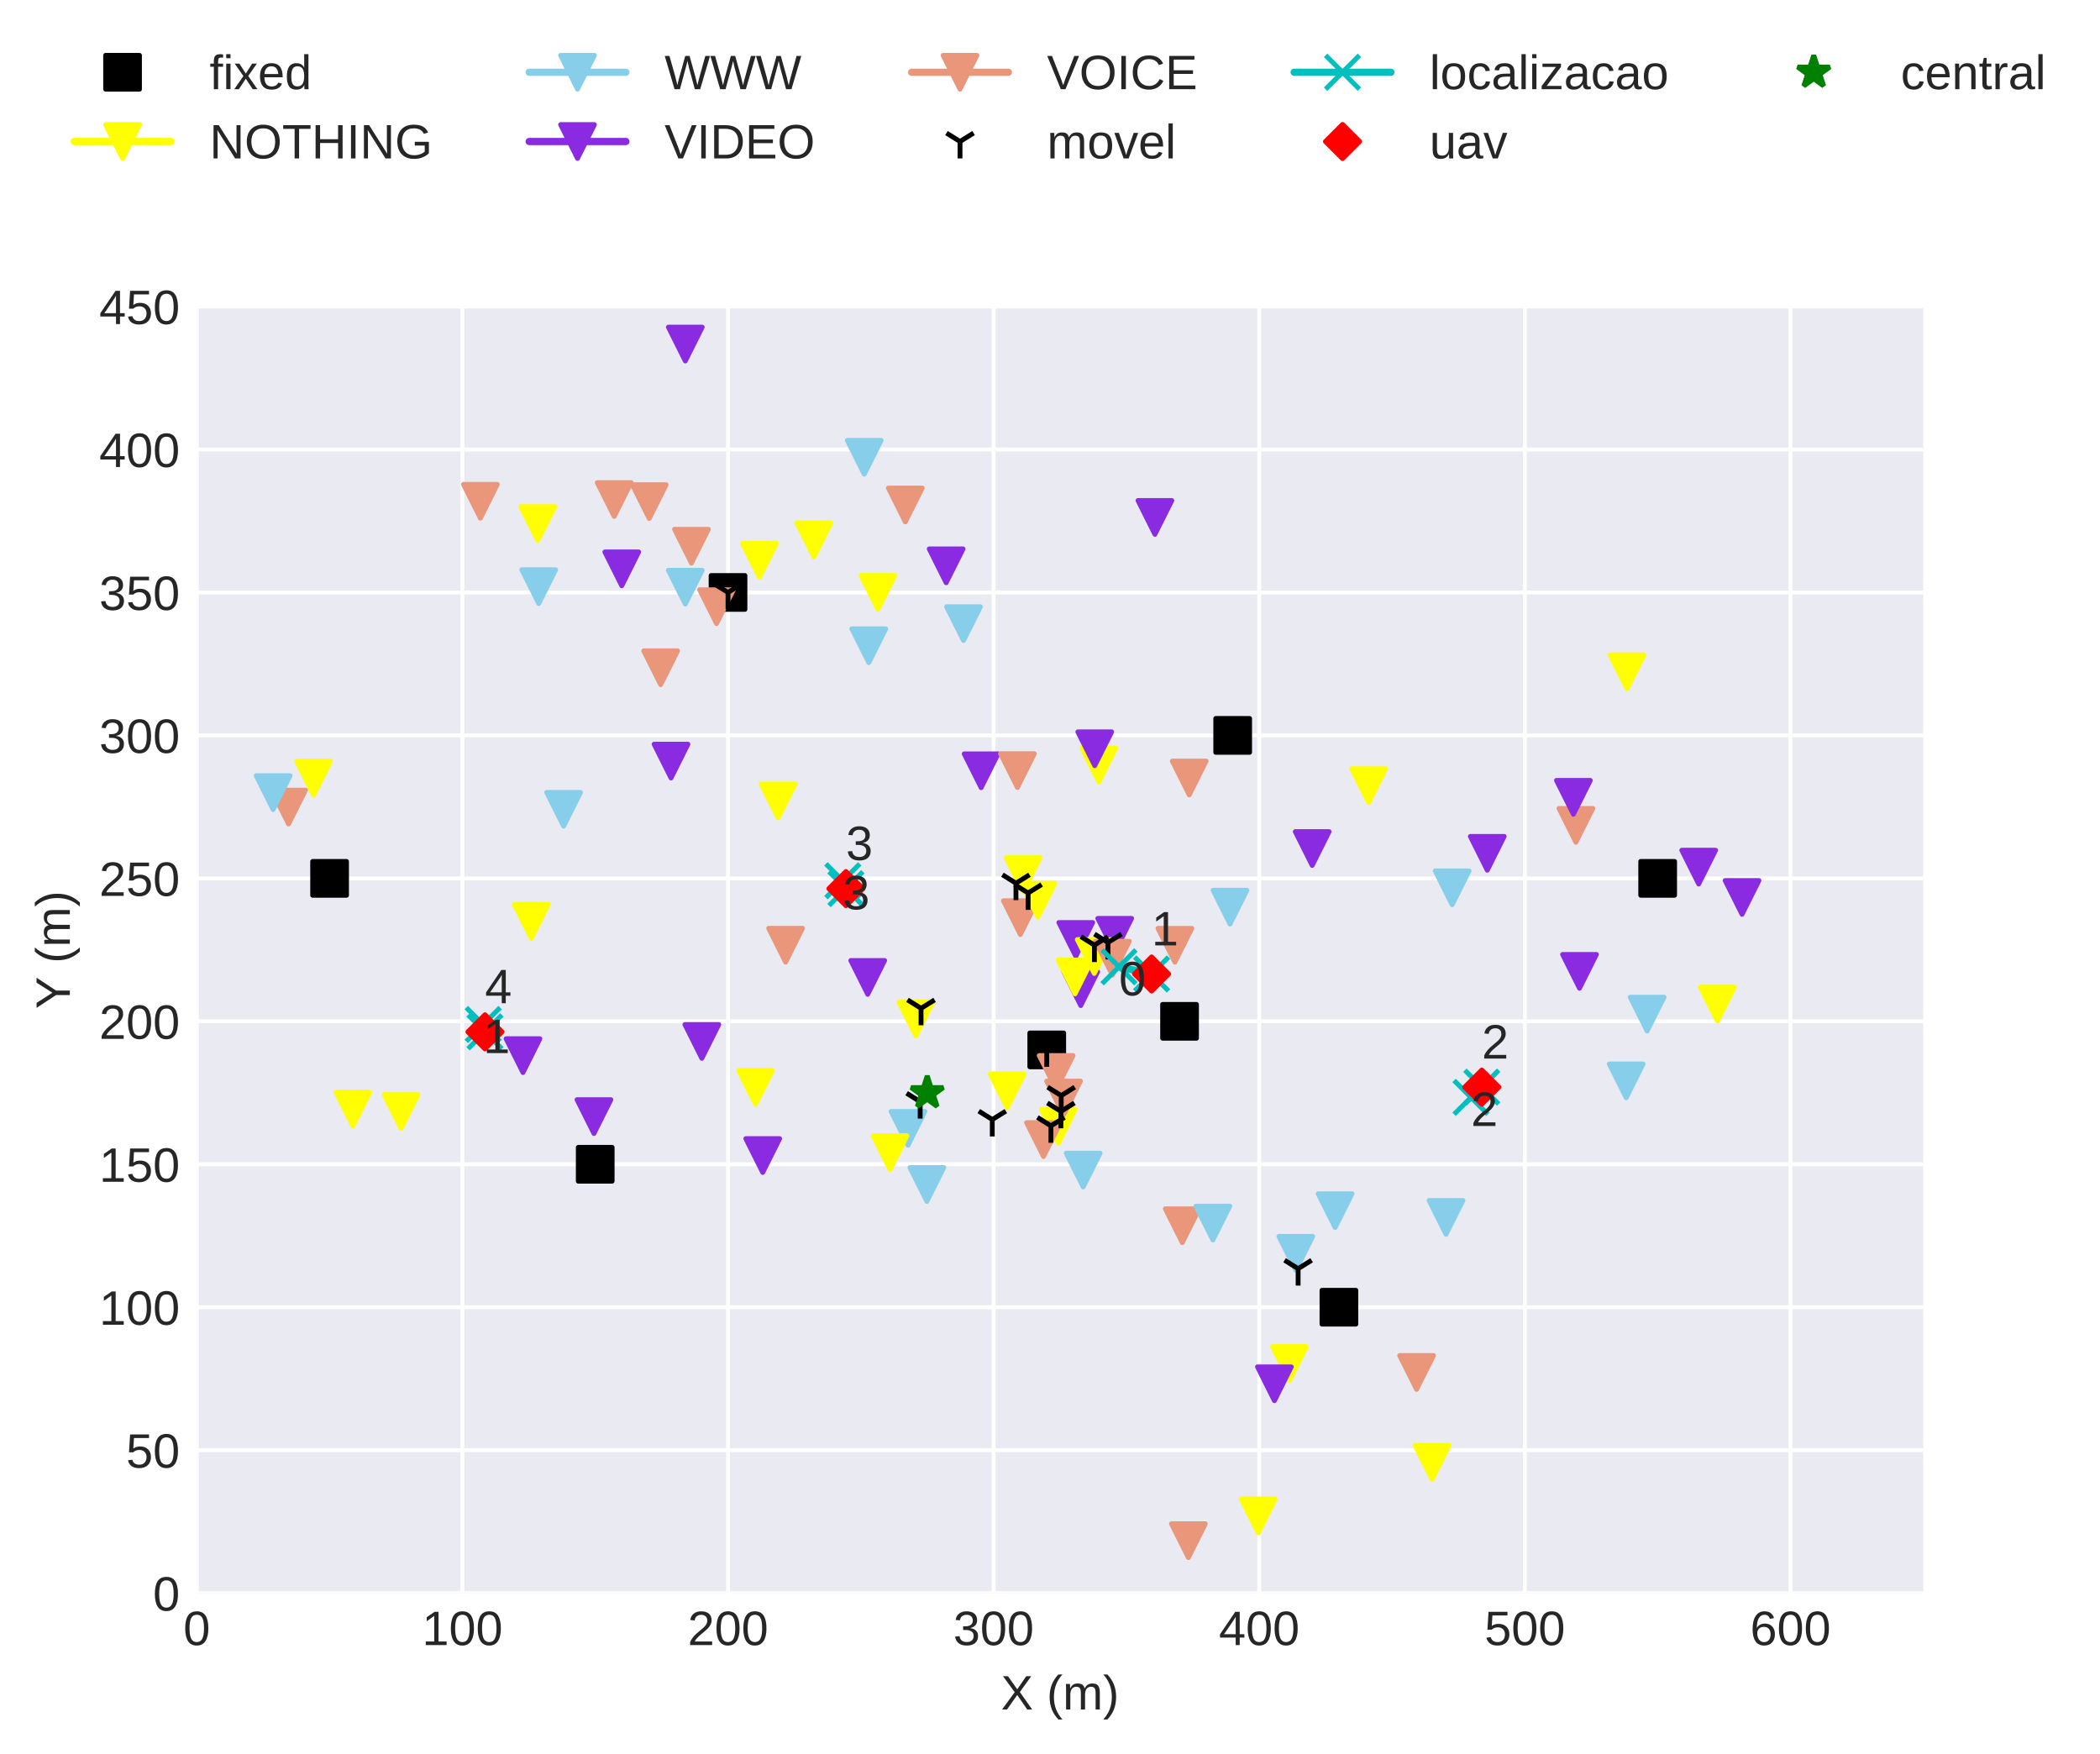 <?xml version="1.0" encoding="utf-8" standalone="no"?>
<!DOCTYPE svg PUBLIC "-//W3C//DTD SVG 1.1//EN"
  "http://www.w3.org/Graphics/SVG/1.1/DTD/svg11.dtd">
<!-- Created with matplotlib (http://matplotlib.org/) -->
<svg height="362.862pt" version="1.1" viewBox="0 0 434.379 362.862" width="434.379pt" xmlns="http://www.w3.org/2000/svg" xmlns:xlink="http://www.w3.org/1999/xlink">
 <defs>
  <style type="text/css">
*{stroke-linecap:butt;stroke-linejoin:round;}
  </style>
 </defs>
 <g id="figure_1">
  <g id="patch_1">
   <path d="M 0 362.862 
L 434.379 362.862 
L 434.379 0 
L 0 0 
z
" style="fill:#ffffff;"/>
  </g>
  <g id="axes_1">
   <g id="patch_2">
    <path d="M 40.705 329.518 
L 397.825 329.518 
L 397.825 63.406 
L 40.705 63.406 
z
" style="fill:#eaeaf2;"/>
   </g>
   <g id="matplotlib.axis_1">
    <g id="xtick_1">
     <g id="line2d_1">
      <path clip-path="url(#pdb86ab479e)" d="M 40.705 329.518 
L 40.705 63.406 
" style="fill:none;stroke:#ffffff;stroke-linecap:round;stroke-width:0.8;"/>
     </g>
     <g id="line2d_2"/>
     <g id="text_1">
      <!-- 0 -->
      <defs>
       <path d="M 51.703 34.422 
Q 51.703 17.188 45.625 8.094 
Q 39.547 -0.984 27.688 -0.984 
Q 15.828 -0.984 9.859 8.047 
Q 3.906 17.094 3.906 34.422 
Q 3.906 52.156 9.688 60.984 
Q 15.484 69.828 27.984 69.828 
Q 40.141 69.828 45.922 60.891 
Q 51.703 51.953 51.703 34.422 
z
M 42.781 34.422 
Q 42.781 49.312 39.328 56 
Q 35.891 62.703 27.984 62.703 
Q 19.875 62.703 16.328 56.109 
Q 12.797 49.516 12.797 34.422 
Q 12.797 19.781 16.375 12.984 
Q 19.969 6.203 27.781 6.203 
Q 35.547 6.203 39.156 13.125 
Q 42.781 20.062 42.781 34.422 
z
" id="LiberationSans-30"/>
      </defs>
      <g style="fill:#262626;" transform="translate(37.924 340.265)scale(0.1 -0.1)">
       <use xlink:href="#LiberationSans-30"/>
      </g>
     </g>
    </g>
    <g id="xtick_2">
     <g id="line2d_3">
      <path clip-path="url(#pdb86ab479e)" d="M 95.646 329.518 
L 95.646 63.406 
" style="fill:none;stroke:#ffffff;stroke-linecap:round;stroke-width:0.8;"/>
     </g>
     <g id="line2d_4"/>
     <g id="text_2">
      <!-- 100 -->
      <defs>
       <path d="M 7.625 0 
L 7.625 7.469 
L 25.141 7.469 
L 25.141 60.406 
L 9.625 49.312 
L 9.625 57.625 
L 25.875 68.797 
L 33.984 68.797 
L 33.984 7.469 
L 50.734 7.469 
L 50.734 0 
z
" id="LiberationSans-31"/>
      </defs>
      <g style="fill:#262626;" transform="translate(87.305 340.265)scale(0.1 -0.1)">
       <use xlink:href="#LiberationSans-31"/>
       <use x="55.615" xlink:href="#LiberationSans-30"/>
       <use x="111.23" xlink:href="#LiberationSans-30"/>
      </g>
     </g>
    </g>
    <g id="xtick_3">
     <g id="line2d_5">
      <path clip-path="url(#pdb86ab479e)" d="M 150.588 329.518 
L 150.588 63.406 
" style="fill:none;stroke:#ffffff;stroke-linecap:round;stroke-width:0.8;"/>
     </g>
     <g id="line2d_6"/>
     <g id="text_3">
      <!-- 200 -->
      <defs>
       <path d="M 5.031 0 
L 5.031 6.203 
Q 7.516 11.922 11.109 16.281 
Q 14.703 20.656 18.656 24.188 
Q 22.609 27.734 26.484 30.766 
Q 30.375 33.797 33.5 36.812 
Q 36.625 39.844 38.547 43.156 
Q 40.484 46.484 40.484 50.688 
Q 40.484 56.344 37.156 59.469 
Q 33.844 62.594 27.938 62.594 
Q 22.312 62.594 18.672 59.547 
Q 15.047 56.5 14.406 50.984 
L 5.422 51.812 
Q 6.391 60.062 12.422 64.938 
Q 18.453 69.828 27.938 69.828 
Q 38.328 69.828 43.922 64.922 
Q 49.516 60.016 49.516 50.984 
Q 49.516 46.969 47.672 43.016 
Q 45.844 39.062 42.234 35.109 
Q 38.625 31.156 28.422 22.859 
Q 22.797 18.266 19.469 14.578 
Q 16.156 10.891 14.703 7.469 
L 50.594 7.469 
L 50.594 0 
z
" id="LiberationSans-32"/>
      </defs>
      <g style="fill:#262626;" transform="translate(142.246 340.265)scale(0.1 -0.1)">
       <use xlink:href="#LiberationSans-32"/>
       <use x="55.615" xlink:href="#LiberationSans-30"/>
       <use x="111.23" xlink:href="#LiberationSans-30"/>
      </g>
     </g>
    </g>
    <g id="xtick_4">
     <g id="line2d_7">
      <path clip-path="url(#pdb86ab479e)" d="M 205.529 329.518 
L 205.529 63.406 
" style="fill:none;stroke:#ffffff;stroke-linecap:round;stroke-width:0.8;"/>
     </g>
     <g id="line2d_8"/>
     <g id="text_4">
      <!-- 300 -->
      <defs>
       <path d="M 51.219 19 
Q 51.219 9.469 45.156 4.234 
Q 39.109 -0.984 27.875 -0.984 
Q 17.438 -0.984 11.203 3.734 
Q 4.984 8.453 3.812 17.672 
L 12.891 18.5 
Q 14.656 6.297 27.875 6.297 
Q 34.516 6.297 38.297 9.562 
Q 42.094 12.844 42.094 19.281 
Q 42.094 24.906 37.766 28.047 
Q 33.453 31.203 25.297 31.203 
L 20.312 31.203 
L 20.312 38.812 
L 25.094 38.812 
Q 32.328 38.812 36.297 41.969 
Q 40.281 45.125 40.281 50.688 
Q 40.281 56.203 37.031 59.391 
Q 33.797 62.594 27.391 62.594 
Q 21.578 62.594 17.984 59.609 
Q 14.406 56.641 13.812 51.219 
L 4.984 51.906 
Q 5.953 60.359 11.984 65.094 
Q 18.016 69.828 27.484 69.828 
Q 37.844 69.828 43.578 65.016 
Q 49.312 60.203 49.312 51.609 
Q 49.312 45.016 45.625 40.891 
Q 41.938 36.766 34.906 35.297 
L 34.906 35.109 
Q 42.625 34.281 46.922 29.938 
Q 51.219 25.594 51.219 19 
z
" id="LiberationSans-33"/>
      </defs>
      <g style="fill:#262626;" transform="translate(197.188 340.265)scale(0.1 -0.1)">
       <use xlink:href="#LiberationSans-33"/>
       <use x="55.615" xlink:href="#LiberationSans-30"/>
       <use x="111.23" xlink:href="#LiberationSans-30"/>
      </g>
     </g>
    </g>
    <g id="xtick_5">
     <g id="line2d_9">
      <path clip-path="url(#pdb86ab479e)" d="M 260.471 329.518 
L 260.471 63.406 
" style="fill:none;stroke:#ffffff;stroke-linecap:round;stroke-width:0.8;"/>
     </g>
     <g id="line2d_10"/>
     <g id="text_5">
      <!-- 400 -->
      <defs>
       <path d="M 43.016 15.578 
L 43.016 0 
L 34.719 0 
L 34.719 15.578 
L 2.297 15.578 
L 2.297 22.406 
L 33.797 68.797 
L 43.016 68.797 
L 43.016 22.516 
L 52.688 22.516 
L 52.688 15.578 
z
M 34.719 58.891 
Q 34.625 58.594 33.344 56.297 
Q 32.078 54 31.453 53.078 
L 13.812 27.094 
L 11.188 23.484 
L 10.406 22.516 
L 34.719 22.516 
z
" id="LiberationSans-34"/>
      </defs>
      <g style="fill:#262626;" transform="translate(252.129 340.265)scale(0.1 -0.1)">
       <use xlink:href="#LiberationSans-34"/>
       <use x="55.615" xlink:href="#LiberationSans-30"/>
       <use x="111.23" xlink:href="#LiberationSans-30"/>
      </g>
     </g>
    </g>
    <g id="xtick_6">
     <g id="line2d_11">
      <path clip-path="url(#pdb86ab479e)" d="M 315.412 329.518 
L 315.412 63.406 
" style="fill:none;stroke:#ffffff;stroke-linecap:round;stroke-width:0.8;"/>
     </g>
     <g id="line2d_12"/>
     <g id="text_6">
      <!-- 500 -->
      <defs>
       <path d="M 51.422 22.406 
Q 51.422 11.531 44.953 5.266 
Q 38.484 -0.984 27 -0.984 
Q 17.391 -0.984 11.469 3.219 
Q 5.562 7.422 4 15.375 
L 12.891 16.406 
Q 15.672 6.203 27.203 6.203 
Q 34.281 6.203 38.281 10.469 
Q 42.281 14.75 42.281 22.219 
Q 42.281 28.719 38.25 32.719 
Q 34.234 36.719 27.391 36.719 
Q 23.828 36.719 20.75 35.594 
Q 17.672 34.469 14.594 31.781 
L 6 31.781 
L 8.297 68.797 
L 47.406 68.797 
L 47.406 61.328 
L 16.312 61.328 
L 14.984 39.5 
Q 20.703 43.891 29.203 43.891 
Q 39.359 43.891 45.391 37.938 
Q 51.422 31.984 51.422 22.406 
z
" id="LiberationSans-35"/>
      </defs>
      <g style="fill:#262626;" transform="translate(307.071 340.265)scale(0.1 -0.1)">
       <use xlink:href="#LiberationSans-35"/>
       <use x="55.615" xlink:href="#LiberationSans-30"/>
       <use x="111.23" xlink:href="#LiberationSans-30"/>
      </g>
     </g>
    </g>
    <g id="xtick_7">
     <g id="line2d_13">
      <path clip-path="url(#pdb86ab479e)" d="M 370.354 329.518 
L 370.354 63.406 
" style="fill:none;stroke:#ffffff;stroke-linecap:round;stroke-width:0.8;"/>
     </g>
     <g id="line2d_14"/>
     <g id="text_7">
      <!-- 600 -->
      <defs>
       <path d="M 51.219 22.516 
Q 51.219 11.625 45.312 5.312 
Q 39.406 -0.984 29 -0.984 
Q 17.391 -0.984 11.234 7.656 
Q 5.078 16.312 5.078 32.812 
Q 5.078 50.688 11.469 60.25 
Q 17.875 69.828 29.688 69.828 
Q 45.266 69.828 49.312 55.812 
L 40.922 54.297 
Q 38.328 62.703 29.594 62.703 
Q 22.078 62.703 17.938 55.688 
Q 13.812 48.688 13.812 35.406 
Q 16.219 39.844 20.562 42.156 
Q 24.906 44.484 30.516 44.484 
Q 40.047 44.484 45.625 38.516 
Q 51.219 32.562 51.219 22.516 
z
M 42.281 22.125 
Q 42.281 29.594 38.625 33.641 
Q 34.969 37.703 28.422 37.703 
Q 22.266 37.703 18.484 34.109 
Q 14.703 30.516 14.703 24.219 
Q 14.703 16.266 18.625 11.188 
Q 22.562 6.109 28.719 6.109 
Q 35.062 6.109 38.672 10.375 
Q 42.281 14.656 42.281 22.125 
z
" id="LiberationSans-36"/>
      </defs>
      <g style="fill:#262626;" transform="translate(362.013 340.265)scale(0.1 -0.1)">
       <use xlink:href="#LiberationSans-36"/>
       <use x="55.615" xlink:href="#LiberationSans-30"/>
       <use x="111.23" xlink:href="#LiberationSans-30"/>
      </g>
     </g>
    </g>
    <g id="text_8">
     <!-- X (m) -->
     <defs>
      <path d="M 54.297 0 
L 33.641 30.078 
L 12.547 0 
L 2.25 0 
L 28.422 35.75 
L 4.25 68.797 
L 14.547 68.797 
L 33.688 41.797 
L 52.297 68.797 
L 62.594 68.797 
L 39.062 36.078 
L 64.594 0 
z
" id="LiberationSans-58"/>
      <path id="LiberationSans-20"/>
      <path d="M 6.203 25.984 
Q 6.203 40.094 10.625 51.312 
Q 15.047 62.547 24.219 72.469 
L 32.719 72.469 
Q 23.578 62.312 19.312 50.875 
Q 15.047 39.453 15.047 25.875 
Q 15.047 12.359 19.266 0.969 
Q 23.484 -10.406 32.719 -20.703 
L 24.219 -20.703 
Q 14.984 -10.75 10.594 0.5 
Q 6.203 11.766 6.203 25.781 
z
" id="LiberationSans-28"/>
      <path d="M 37.5 0 
L 37.5 33.5 
Q 37.5 41.156 35.391 44.078 
Q 33.297 47.016 27.828 47.016 
Q 22.219 47.016 18.938 42.719 
Q 15.672 38.422 15.672 30.609 
L 15.672 0 
L 6.938 0 
L 6.938 41.547 
Q 6.938 50.781 6.641 52.828 
L 14.938 52.828 
Q 14.984 52.594 15.031 51.516 
Q 15.094 50.438 15.156 49.047 
Q 15.234 47.656 15.328 43.797 
L 15.484 43.797 
Q 18.312 49.422 21.969 51.609 
Q 25.641 53.812 30.906 53.812 
Q 36.922 53.812 40.406 51.422 
Q 43.891 49.031 45.266 43.797 
L 45.406 43.797 
Q 48.141 49.125 52.016 51.469 
Q 55.906 53.812 61.422 53.812 
Q 69.438 53.812 73.062 49.469 
Q 76.703 45.125 76.703 35.203 
L 76.703 0 
L 68.016 0 
L 68.016 33.5 
Q 68.016 41.156 65.906 44.078 
Q 63.812 47.016 58.344 47.016 
Q 52.594 47.016 49.391 42.75 
Q 46.188 38.484 46.188 30.609 
L 46.188 0 
z
" id="LiberationSans-6d"/>
      <path d="M 27.094 25.781 
Q 27.094 11.672 22.672 0.438 
Q 18.266 -10.797 9.078 -20.703 
L 0.594 -20.703 
Q 9.766 -10.453 14.016 0.891 
Q 18.266 12.25 18.266 25.875 
Q 18.266 39.5 13.984 50.875 
Q 9.719 62.25 0.594 72.469 
L 9.078 72.469 
Q 18.312 62.5 22.703 51.234 
Q 27.094 39.984 27.094 25.984 
z
" id="LiberationSans-29"/>
     </defs>
     <g style="fill:#262626;" transform="translate(207.046 353.587)scale(0.1 -0.1)">
      <use xlink:href="#LiberationSans-58"/>
      <use x="66.699" xlink:href="#LiberationSans-20"/>
      <use x="94.482" xlink:href="#LiberationSans-28"/>
      <use x="127.783" xlink:href="#LiberationSans-6d"/>
      <use x="211.084" xlink:href="#LiberationSans-29"/>
     </g>
    </g>
   </g>
   <g id="matplotlib.axis_2">
    <g id="ytick_1">
     <g id="line2d_15">
      <path clip-path="url(#pdb86ab479e)" d="M 40.705 329.518 
L 397.825 329.518 
" style="fill:none;stroke:#ffffff;stroke-linecap:round;stroke-width:0.8;"/>
     </g>
     <g id="line2d_16"/>
     <g id="text_9">
      <!-- 0 -->
      <g style="fill:#262626;" transform="translate(31.644 333.141)scale(0.1 -0.1)">
       <use xlink:href="#LiberationSans-30"/>
      </g>
     </g>
    </g>
    <g id="ytick_2">
     <g id="line2d_17">
      <path clip-path="url(#pdb86ab479e)" d="M 40.705 299.95 
L 397.825 299.95 
" style="fill:none;stroke:#ffffff;stroke-linecap:round;stroke-width:0.8;"/>
     </g>
     <g id="line2d_18"/>
     <g id="text_10">
      <!-- 50 -->
      <g style="fill:#262626;" transform="translate(26.083 303.573)scale(0.1 -0.1)">
       <use xlink:href="#LiberationSans-35"/>
       <use x="55.615" xlink:href="#LiberationSans-30"/>
      </g>
     </g>
    </g>
    <g id="ytick_3">
     <g id="line2d_19">
      <path clip-path="url(#pdb86ab479e)" d="M 40.705 270.382 
L 397.825 270.382 
" style="fill:none;stroke:#ffffff;stroke-linecap:round;stroke-width:0.8;"/>
     </g>
     <g id="line2d_20"/>
     <g id="text_11">
      <!-- 100 -->
      <g style="fill:#262626;" transform="translate(20.522 274.005)scale(0.1 -0.1)">
       <use xlink:href="#LiberationSans-31"/>
       <use x="55.615" xlink:href="#LiberationSans-30"/>
       <use x="111.23" xlink:href="#LiberationSans-30"/>
      </g>
     </g>
    </g>
    <g id="ytick_4">
     <g id="line2d_21">
      <path clip-path="url(#pdb86ab479e)" d="M 40.705 240.814 
L 397.825 240.814 
" style="fill:none;stroke:#ffffff;stroke-linecap:round;stroke-width:0.8;"/>
     </g>
     <g id="line2d_22"/>
     <g id="text_12">
      <!-- 150 -->
      <g style="fill:#262626;" transform="translate(20.522 244.437)scale(0.1 -0.1)">
       <use xlink:href="#LiberationSans-31"/>
       <use x="55.615" xlink:href="#LiberationSans-35"/>
       <use x="111.23" xlink:href="#LiberationSans-30"/>
      </g>
     </g>
    </g>
    <g id="ytick_5">
     <g id="line2d_23">
      <path clip-path="url(#pdb86ab479e)" d="M 40.705 211.246 
L 397.825 211.246 
" style="fill:none;stroke:#ffffff;stroke-linecap:round;stroke-width:0.8;"/>
     </g>
     <g id="line2d_24"/>
     <g id="text_13">
      <!-- 200 -->
      <g style="fill:#262626;" transform="translate(20.522 214.869)scale(0.1 -0.1)">
       <use xlink:href="#LiberationSans-32"/>
       <use x="55.615" xlink:href="#LiberationSans-30"/>
       <use x="111.23" xlink:href="#LiberationSans-30"/>
      </g>
     </g>
    </g>
    <g id="ytick_6">
     <g id="line2d_25">
      <path clip-path="url(#pdb86ab479e)" d="M 40.705 181.678 
L 397.825 181.678 
" style="fill:none;stroke:#ffffff;stroke-linecap:round;stroke-width:0.8;"/>
     </g>
     <g id="line2d_26"/>
     <g id="text_14">
      <!-- 250 -->
      <g style="fill:#262626;" transform="translate(20.522 185.301)scale(0.1 -0.1)">
       <use xlink:href="#LiberationSans-32"/>
       <use x="55.615" xlink:href="#LiberationSans-35"/>
       <use x="111.23" xlink:href="#LiberationSans-30"/>
      </g>
     </g>
    </g>
    <g id="ytick_7">
     <g id="line2d_27">
      <path clip-path="url(#pdb86ab479e)" d="M 40.705 152.11 
L 397.825 152.11 
" style="fill:none;stroke:#ffffff;stroke-linecap:round;stroke-width:0.8;"/>
     </g>
     <g id="line2d_28"/>
     <g id="text_15">
      <!-- 300 -->
      <g style="fill:#262626;" transform="translate(20.522 155.733)scale(0.1 -0.1)">
       <use xlink:href="#LiberationSans-33"/>
       <use x="55.615" xlink:href="#LiberationSans-30"/>
       <use x="111.23" xlink:href="#LiberationSans-30"/>
      </g>
     </g>
    </g>
    <g id="ytick_8">
     <g id="line2d_29">
      <path clip-path="url(#pdb86ab479e)" d="M 40.705 122.542 
L 397.825 122.542 
" style="fill:none;stroke:#ffffff;stroke-linecap:round;stroke-width:0.8;"/>
     </g>
     <g id="line2d_30"/>
     <g id="text_16">
      <!-- 350 -->
      <g style="fill:#262626;" transform="translate(20.522 126.165)scale(0.1 -0.1)">
       <use xlink:href="#LiberationSans-33"/>
       <use x="55.615" xlink:href="#LiberationSans-35"/>
       <use x="111.23" xlink:href="#LiberationSans-30"/>
      </g>
     </g>
    </g>
    <g id="ytick_9">
     <g id="line2d_31">
      <path clip-path="url(#pdb86ab479e)" d="M 40.705 92.974 
L 397.825 92.974 
" style="fill:none;stroke:#ffffff;stroke-linecap:round;stroke-width:0.8;"/>
     </g>
     <g id="line2d_32"/>
     <g id="text_17">
      <!-- 400 -->
      <g style="fill:#262626;" transform="translate(20.522 96.597)scale(0.1 -0.1)">
       <use xlink:href="#LiberationSans-34"/>
       <use x="55.615" xlink:href="#LiberationSans-30"/>
       <use x="111.23" xlink:href="#LiberationSans-30"/>
      </g>
     </g>
    </g>
    <g id="ytick_10">
     <g id="line2d_33">
      <path clip-path="url(#pdb86ab479e)" d="M 40.705 63.406 
L 397.825 63.406 
" style="fill:none;stroke:#ffffff;stroke-linecap:round;stroke-width:0.8;"/>
     </g>
     <g id="line2d_34"/>
     <g id="text_18">
      <!-- 450 -->
      <g style="fill:#262626;" transform="translate(20.522 67.029)scale(0.1 -0.1)">
       <use xlink:href="#LiberationSans-34"/>
       <use x="55.615" xlink:href="#LiberationSans-35"/>
       <use x="111.23" xlink:href="#LiberationSans-30"/>
      </g>
     </g>
    </g>
    <g id="text_19">
     <!-- Y (m) -->
     <defs>
      <path d="M 37.938 28.516 
L 37.938 0 
L 28.656 0 
L 28.656 28.516 
L 2.203 68.797 
L 12.453 68.797 
L 33.406 36.031 
L 54.25 68.797 
L 64.5 68.797 
z
" id="LiberationSans-59"/>
     </defs>
     <g style="fill:#262626;" transform="translate(14.447 208.68)rotate(-90)scale(0.1 -0.1)">
      <use xlink:href="#LiberationSans-59"/>
      <use x="66.684" xlink:href="#LiberationSans-20"/>
      <use x="94.467" xlink:href="#LiberationSans-28"/>
      <use x="127.768" xlink:href="#LiberationSans-6d"/>
      <use x="211.068" xlink:href="#LiberationSans-29"/>
     </g>
    </g>
   </g>
   <g id="line2d_35">
    <defs>
     <path d="M -3.5 3.5 
L 3.5 3.5 
L 3.5 -3.5 
L -3.5 -3.5 
z
" id="m481152c444" style="stroke:#000000;stroke-linejoin:miter;"/>
    </defs>
    <g clip-path="url(#pdb86ab479e)">
     <use style="stroke:#000000;stroke-linejoin:miter;" x="342.883" xlink:href="#m481152c444" y="181.678"/>
    </g>
   </g>
   <g id="line2d_36">
    <g clip-path="url(#pdb86ab479e)">
     <use style="stroke:#000000;stroke-linejoin:miter;" x="243.988" xlink:href="#m481152c444" y="211.246"/>
    </g>
   </g>
   <g id="line2d_37">
    <g clip-path="url(#pdb86ab479e)">
     <use style="stroke:#000000;stroke-linejoin:miter;" x="254.977" xlink:href="#m481152c444" y="152.11"/>
    </g>
   </g>
   <g id="line2d_38">
    <g clip-path="url(#pdb86ab479e)">
     <use style="stroke:#000000;stroke-linejoin:miter;" x="216.518" xlink:href="#m481152c444" y="217.159"/>
    </g>
   </g>
   <g id="line2d_39">
    <g clip-path="url(#pdb86ab479e)">
     <use style="stroke:#000000;stroke-linejoin:miter;" x="276.953" xlink:href="#m481152c444" y="270.382"/>
    </g>
   </g>
   <g id="line2d_40">
    <g clip-path="url(#pdb86ab479e)">
     <use style="stroke:#000000;stroke-linejoin:miter;" x="123.117" xlink:href="#m481152c444" y="240.814"/>
    </g>
   </g>
   <g id="line2d_41">
    <g clip-path="url(#pdb86ab479e)">
     <use style="stroke:#000000;stroke-linejoin:miter;" x="150.588" xlink:href="#m481152c444" y="122.542"/>
    </g>
   </g>
   <g id="line2d_42">
    <g clip-path="url(#pdb86ab479e)">
     <use style="stroke:#000000;stroke-linejoin:miter;" x="68.175" xlink:href="#m481152c444" y="181.678"/>
    </g>
   </g>
   <g id="line2d_43">
    <path clip-path="url(#pdb86ab479e)" d="M 283.108 162.508 
" style="fill:none;stroke:#ffff00;stroke-linecap:round;stroke-width:1.5;"/>
    <defs>
     <path d="M -0 3.5 
L 3.5 -3.5 
L -3.5 -3.5 
z
" id="m72bf29536e" style="stroke:#ffff00;stroke-linejoin:miter;"/>
    </defs>
    <g clip-path="url(#pdb86ab479e)">
     <use style="fill:#ffff00;stroke:#ffff00;stroke-linejoin:miter;" x="283.108" xlink:href="#m72bf29536e" y="162.508"/>
    </g>
   </g>
   <g id="line2d_44">
    <path clip-path="url(#pdb86ab479e)" d="M 336.371 223.57 
" style="fill:none;stroke:#87ceeb;stroke-linecap:round;stroke-width:1.5;"/>
    <defs>
     <path d="M -0 3.5 
L 3.5 -3.5 
L -3.5 -3.5 
z
" id="mc55e7b5c43" style="stroke:#87ceeb;stroke-linejoin:miter;"/>
    </defs>
    <g clip-path="url(#pdb86ab479e)">
     <use style="fill:#87ceeb;stroke:#87ceeb;stroke-linejoin:miter;" x="336.371" xlink:href="#mc55e7b5c43" y="223.57"/>
    </g>
   </g>
   <g id="line2d_45">
    <path clip-path="url(#pdb86ab479e)" d="M 326.715 200.914 
" style="fill:none;stroke:#8a2be2;stroke-linecap:round;stroke-width:1.5;"/>
    <defs>
     <path d="M -0 3.5 
L 3.5 -3.5 
L -3.5 -3.5 
z
" id="m0eb297e201" style="stroke:#8a2be2;stroke-linejoin:miter;"/>
    </defs>
    <g clip-path="url(#pdb86ab479e)">
     <use style="fill:#8a2be2;stroke:#8a2be2;stroke-linejoin:miter;" x="326.715" xlink:href="#m0eb297e201" y="200.914"/>
    </g>
   </g>
   <g id="line2d_46">
    <path clip-path="url(#pdb86ab479e)" d="M 300.376 183.636 
" style="fill:none;stroke:#87ceeb;stroke-linecap:round;stroke-width:1.5;"/>
    <g clip-path="url(#pdb86ab479e)">
     <use style="fill:#87ceeb;stroke:#87ceeb;stroke-linejoin:miter;" x="300.376" xlink:href="#mc55e7b5c43" y="183.636"/>
    </g>
   </g>
   <g id="line2d_47">
    <path clip-path="url(#pdb86ab479e)" d="M 307.637 176.499 
" style="fill:none;stroke:#8a2be2;stroke-linecap:round;stroke-width:1.5;"/>
    <g clip-path="url(#pdb86ab479e)">
     <use style="fill:#8a2be2;stroke:#8a2be2;stroke-linejoin:miter;" x="307.637" xlink:href="#m0eb297e201" y="176.499"/>
    </g>
   </g>
   <g id="line2d_48">
    <path clip-path="url(#pdb86ab479e)" d="M 360.335 185.623 
" style="fill:none;stroke:#8a2be2;stroke-linecap:round;stroke-width:1.5;"/>
    <g clip-path="url(#pdb86ab479e)">
     <use style="fill:#8a2be2;stroke:#8a2be2;stroke-linejoin:miter;" x="360.335" xlink:href="#m0eb297e201" y="185.623"/>
    </g>
   </g>
   <g id="line2d_49">
    <path clip-path="url(#pdb86ab479e)" d="M 351.369 179.355 
" style="fill:none;stroke:#8a2be2;stroke-linecap:round;stroke-width:1.5;"/>
    <g clip-path="url(#pdb86ab479e)">
     <use style="fill:#8a2be2;stroke:#8a2be2;stroke-linejoin:miter;" x="351.369" xlink:href="#m0eb297e201" y="179.355"/>
    </g>
   </g>
   <g id="line2d_50">
    <path clip-path="url(#pdb86ab479e)" d="M 325.968 170.716 
" style="fill:none;stroke:#e9967a;stroke-linecap:round;stroke-width:1.5;"/>
    <defs>
     <path d="M -0 3.5 
L 3.5 -3.5 
L -3.5 -3.5 
z
" id="m995d4016ae" style="stroke:#e9967a;stroke-linejoin:miter;"/>
    </defs>
    <g clip-path="url(#pdb86ab479e)">
     <use style="fill:#e9967a;stroke:#e9967a;stroke-linejoin:miter;" x="325.968" xlink:href="#m995d4016ae" y="170.716"/>
    </g>
   </g>
   <g id="line2d_51">
    <path clip-path="url(#pdb86ab479e)" d="M 336.556 138.95 
" style="fill:none;stroke:#ffff00;stroke-linecap:round;stroke-width:1.5;"/>
    <g clip-path="url(#pdb86ab479e)">
     <use style="fill:#ffff00;stroke:#ffff00;stroke-linejoin:miter;" x="336.556" xlink:href="#m72bf29536e" y="138.95"/>
    </g>
   </g>
   <g id="line2d_52">
    <path clip-path="url(#pdb86ab479e)" d="M 325.453 164.919 
" style="fill:none;stroke:#8a2be2;stroke-linecap:round;stroke-width:1.5;"/>
    <g clip-path="url(#pdb86ab479e)">
     <use style="fill:#8a2be2;stroke:#8a2be2;stroke-linejoin:miter;" x="325.453" xlink:href="#m0eb297e201" y="164.919"/>
    </g>
   </g>
   <g id="line2d_53">
    <path clip-path="url(#pdb86ab479e)" d="M 355.235 207.677 
" style="fill:none;stroke:#ffff00;stroke-linecap:round;stroke-width:1.5;"/>
    <g clip-path="url(#pdb86ab479e)">
     <use style="fill:#ffff00;stroke:#ffff00;stroke-linejoin:miter;" x="355.235" xlink:href="#m72bf29536e" y="207.677"/>
    </g>
   </g>
   <g id="line2d_54">
    <path clip-path="url(#pdb86ab479e)" d="M 340.703 209.756 
" style="fill:none;stroke:#87ceeb;stroke-linecap:round;stroke-width:1.5;"/>
    <g clip-path="url(#pdb86ab479e)">
     <use style="fill:#87ceeb;stroke:#87ceeb;stroke-linejoin:miter;" x="340.703" xlink:href="#mc55e7b5c43" y="209.756"/>
    </g>
   </g>
   <g id="line2d_55">
    <path clip-path="url(#pdb86ab479e)" d="M 202.944 159.426 
" style="fill:none;stroke:#8a2be2;stroke-linecap:round;stroke-width:1.5;"/>
    <g clip-path="url(#pdb86ab479e)">
     <use style="fill:#8a2be2;stroke:#8a2be2;stroke-linejoin:miter;" x="202.944" xlink:href="#m0eb297e201" y="159.426"/>
    </g>
   </g>
   <g id="line2d_56">
    <path clip-path="url(#pdb86ab479e)" d="M 218.46 221.826 
" style="fill:none;stroke:#e9967a;stroke-linecap:round;stroke-width:1.5;"/>
    <g clip-path="url(#pdb86ab479e)">
     <use style="fill:#e9967a;stroke:#e9967a;stroke-linejoin:miter;" x="218.46" xlink:href="#m995d4016ae" y="221.826"/>
    </g>
   </g>
   <g id="line2d_57">
    <path clip-path="url(#pdb86ab479e)" d="M 211.058 189.802 
" style="fill:none;stroke:#e9967a;stroke-linecap:round;stroke-width:1.5;"/>
    <g clip-path="url(#pdb86ab479e)">
     <use style="fill:#e9967a;stroke:#e9967a;stroke-linejoin:miter;" x="211.058" xlink:href="#m995d4016ae" y="189.802"/>
    </g>
   </g>
   <g id="line2d_58">
    <path clip-path="url(#pdb86ab479e)" d="M 238.889 107.025 
" style="fill:none;stroke:#8a2be2;stroke-linecap:round;stroke-width:1.5;"/>
    <g clip-path="url(#pdb86ab479e)">
     <use style="fill:#8a2be2;stroke:#8a2be2;stroke-linejoin:miter;" x="238.889" xlink:href="#m0eb297e201" y="107.025"/>
    </g>
   </g>
   <g id="line2d_59">
    <path clip-path="url(#pdb86ab479e)" d="M 271.422 175.509 
" style="fill:none;stroke:#8a2be2;stroke-linecap:round;stroke-width:1.5;"/>
    <g clip-path="url(#pdb86ab479e)">
     <use style="fill:#8a2be2;stroke:#8a2be2;stroke-linejoin:miter;" x="271.422" xlink:href="#m0eb297e201" y="175.509"/>
    </g>
   </g>
   <g id="line2d_60">
    <path clip-path="url(#pdb86ab479e)" d="M 243.025 195.52 
" style="fill:none;stroke:#e9967a;stroke-linecap:round;stroke-width:1.5;"/>
    <g clip-path="url(#pdb86ab479e)">
     <use style="fill:#e9967a;stroke:#e9967a;stroke-linejoin:miter;" x="243.025" xlink:href="#m995d4016ae" y="195.52"/>
    </g>
   </g>
   <g id="line2d_61">
    <path clip-path="url(#pdb86ab479e)" d="M 230.573 193.458 
" style="fill:none;stroke:#8a2be2;stroke-linecap:round;stroke-width:1.5;"/>
    <g clip-path="url(#pdb86ab479e)">
     <use style="fill:#8a2be2;stroke:#8a2be2;stroke-linejoin:miter;" x="230.573" xlink:href="#m0eb297e201" y="193.458"/>
    </g>
   </g>
   <g id="line2d_62">
    <path clip-path="url(#pdb86ab479e)" d="M 245.989 160.922 
" style="fill:none;stroke:#e9967a;stroke-linecap:round;stroke-width:1.5;"/>
    <g clip-path="url(#pdb86ab479e)">
     <use style="fill:#e9967a;stroke:#e9967a;stroke-linejoin:miter;" x="245.989" xlink:href="#m995d4016ae" y="160.922"/>
    </g>
   </g>
   <g id="line2d_63">
    <path clip-path="url(#pdb86ab479e)" d="M 218.912 232.955 
" style="fill:none;stroke:#ffff00;stroke-linecap:round;stroke-width:1.5;"/>
    <g clip-path="url(#pdb86ab479e)">
     <use style="fill:#ffff00;stroke:#ffff00;stroke-linejoin:miter;" x="218.912" xlink:href="#m72bf29536e" y="232.955"/>
    </g>
   </g>
   <g id="line2d_64">
    <path clip-path="url(#pdb86ab479e)" d="M 189.439 210.739 
" style="fill:none;stroke:#ffff00;stroke-linecap:round;stroke-width:1.5;"/>
    <g clip-path="url(#pdb86ab479e)">
     <use style="fill:#ffff00;stroke:#ffff00;stroke-linejoin:miter;" x="189.439" xlink:href="#m72bf29536e" y="210.739"/>
    </g>
   </g>
   <g id="line2d_65">
    <path clip-path="url(#pdb86ab479e)" d="M 224.052 242.013 
" style="fill:none;stroke:#87ceeb;stroke-linecap:round;stroke-width:1.5;"/>
    <g clip-path="url(#pdb86ab479e)">
     <use style="fill:#87ceeb;stroke:#87ceeb;stroke-linejoin:miter;" x="224.052" xlink:href="#mc55e7b5c43" y="242.013"/>
    </g>
   </g>
   <g id="line2d_66">
    <path clip-path="url(#pdb86ab479e)" d="M 179.486 202.168 
" style="fill:none;stroke:#8a2be2;stroke-linecap:round;stroke-width:1.5;"/>
    <g clip-path="url(#pdb86ab479e)">
     <use style="fill:#8a2be2;stroke:#8a2be2;stroke-linejoin:miter;" x="179.486" xlink:href="#m0eb297e201" y="202.168"/>
    </g>
   </g>
   <g id="line2d_67">
    <path clip-path="url(#pdb86ab479e)" d="M 227.303 158.228 
" style="fill:none;stroke:#ffff00;stroke-linecap:round;stroke-width:1.5;"/>
    <g clip-path="url(#pdb86ab479e)">
     <use style="fill:#ffff00;stroke:#ffff00;stroke-linejoin:miter;" x="227.303" xlink:href="#m72bf29536e" y="158.228"/>
    </g>
   </g>
   <g id="line2d_68">
    <path clip-path="url(#pdb86ab479e)" d="M 223.55 204.492 
" style="fill:none;stroke:#8a2be2;stroke-linecap:round;stroke-width:1.5;"/>
    <g clip-path="url(#pdb86ab479e)">
     <use style="fill:#8a2be2;stroke:#8a2be2;stroke-linejoin:miter;" x="223.55" xlink:href="#m0eb297e201" y="204.492"/>
    </g>
   </g>
   <g id="line2d_69">
    <path clip-path="url(#pdb86ab479e)" d="M 191.72 244.995 
" style="fill:none;stroke:#87ceeb;stroke-linecap:round;stroke-width:1.5;"/>
    <g clip-path="url(#pdb86ab479e)">
     <use style="fill:#87ceeb;stroke:#87ceeb;stroke-linejoin:miter;" x="191.72" xlink:href="#mc55e7b5c43" y="244.995"/>
    </g>
   </g>
   <g id="line2d_70">
    <path clip-path="url(#pdb86ab479e)" d="M 199.298 128.994 
" style="fill:none;stroke:#87ceeb;stroke-linecap:round;stroke-width:1.5;"/>
    <g clip-path="url(#pdb86ab479e)">
     <use style="fill:#87ceeb;stroke:#87ceeb;stroke-linejoin:miter;" x="199.298" xlink:href="#mc55e7b5c43" y="128.994"/>
    </g>
   </g>
   <g id="line2d_71">
    <path clip-path="url(#pdb86ab479e)" d="M 208.332 225.622 
" style="fill:none;stroke:#ffff00;stroke-linecap:round;stroke-width:1.5;"/>
    <g clip-path="url(#pdb86ab479e)">
     <use style="fill:#ffff00;stroke:#ffff00;stroke-linejoin:miter;" x="208.332" xlink:href="#m72bf29536e" y="225.622"/>
    </g>
   </g>
   <g id="line2d_72">
    <path clip-path="url(#pdb86ab479e)" d="M 210.452 159.388 
" style="fill:none;stroke:#e9967a;stroke-linecap:round;stroke-width:1.5;"/>
    <g clip-path="url(#pdb86ab479e)">
     <use style="fill:#e9967a;stroke:#e9967a;stroke-linejoin:miter;" x="210.452" xlink:href="#m995d4016ae" y="159.388"/>
    </g>
   </g>
   <g id="line2d_73">
    <path clip-path="url(#pdb86ab479e)" d="M 214.705 186.197 
" style="fill:none;stroke:#ffff00;stroke-linecap:round;stroke-width:1.5;"/>
    <g clip-path="url(#pdb86ab479e)">
     <use style="fill:#ffff00;stroke:#ffff00;stroke-linejoin:miter;" x="214.705" xlink:href="#m72bf29536e" y="186.197"/>
    </g>
   </g>
   <g id="line2d_74">
    <path clip-path="url(#pdb86ab479e)" d="M 211.625 180.901 
" style="fill:none;stroke:#ffff00;stroke-linecap:round;stroke-width:1.5;"/>
    <g clip-path="url(#pdb86ab479e)">
     <use style="fill:#ffff00;stroke:#ffff00;stroke-linejoin:miter;" x="211.625" xlink:href="#m72bf29536e" y="180.901"/>
    </g>
   </g>
   <g id="line2d_75">
    <path clip-path="url(#pdb86ab479e)" d="M 254.425 187.634 
" style="fill:none;stroke:#87ceeb;stroke-linecap:round;stroke-width:1.5;"/>
    <g clip-path="url(#pdb86ab479e)">
     <use style="fill:#87ceeb;stroke:#87ceeb;stroke-linejoin:miter;" x="254.425" xlink:href="#mc55e7b5c43" y="187.634"/>
    </g>
   </g>
   <g id="line2d_76">
    <path clip-path="url(#pdb86ab479e)" d="M 157.768 239.011 
" style="fill:none;stroke:#8a2be2;stroke-linecap:round;stroke-width:1.5;"/>
    <g clip-path="url(#pdb86ab479e)">
     <use style="fill:#8a2be2;stroke:#8a2be2;stroke-linejoin:miter;" x="157.768" xlink:href="#m0eb297e201" y="239.011"/>
    </g>
   </g>
   <g id="line2d_77">
    <path clip-path="url(#pdb86ab479e)" d="M 222.523 194.313 
" style="fill:none;stroke:#8a2be2;stroke-linecap:round;stroke-width:1.5;"/>
    <g clip-path="url(#pdb86ab479e)">
     <use style="fill:#8a2be2;stroke:#8a2be2;stroke-linejoin:miter;" x="222.523" xlink:href="#m0eb297e201" y="194.313"/>
    </g>
   </g>
   <g id="line2d_78">
    <path clip-path="url(#pdb86ab479e)" d="M 226.344 197.841 
" style="fill:none;stroke:#ffff00;stroke-linecap:round;stroke-width:1.5;"/>
    <g clip-path="url(#pdb86ab479e)">
     <use style="fill:#ffff00;stroke:#ffff00;stroke-linejoin:miter;" x="226.344" xlink:href="#m72bf29536e" y="197.841"/>
    </g>
   </g>
   <g id="line2d_79">
    <path clip-path="url(#pdb86ab479e)" d="M 215.848 235.709 
" style="fill:none;stroke:#e9967a;stroke-linecap:round;stroke-width:1.5;"/>
    <g clip-path="url(#pdb86ab479e)">
     <use style="fill:#e9967a;stroke:#e9967a;stroke-linejoin:miter;" x="215.848" xlink:href="#m995d4016ae" y="235.709"/>
    </g>
   </g>
   <g id="line2d_80">
    <path clip-path="url(#pdb86ab479e)" d="M 230.099 198.193 
" style="fill:none;stroke:#e9967a;stroke-linecap:round;stroke-width:1.5;"/>
    <g clip-path="url(#pdb86ab479e)">
     <use style="fill:#e9967a;stroke:#e9967a;stroke-linejoin:miter;" x="230.099" xlink:href="#m995d4016ae" y="198.193"/>
    </g>
   </g>
   <g id="line2d_81">
    <path clip-path="url(#pdb86ab479e)" d="M 187.819 233.391 
" style="fill:none;stroke:#87ceeb;stroke-linecap:round;stroke-width:1.5;"/>
    <g clip-path="url(#pdb86ab479e)">
     <use style="fill:#87ceeb;stroke:#87ceeb;stroke-linejoin:miter;" x="187.819" xlink:href="#mc55e7b5c43" y="233.391"/>
    </g>
   </g>
   <g id="line2d_82">
    <path clip-path="url(#pdb86ab479e)" d="M 219.994 227.104 
" style="fill:none;stroke:#e9967a;stroke-linecap:round;stroke-width:1.5;"/>
    <g clip-path="url(#pdb86ab479e)">
     <use style="fill:#e9967a;stroke:#e9967a;stroke-linejoin:miter;" x="219.994" xlink:href="#m995d4016ae" y="227.104"/>
    </g>
   </g>
   <g id="line2d_83">
    <path clip-path="url(#pdb86ab479e)" d="M 222.367 202.068 
" style="fill:none;stroke:#ffff00;stroke-linecap:round;stroke-width:1.5;"/>
    <g clip-path="url(#pdb86ab479e)">
     <use style="fill:#ffff00;stroke:#ffff00;stroke-linejoin:miter;" x="222.367" xlink:href="#m72bf29536e" y="202.068"/>
    </g>
   </g>
   <g id="line2d_84">
    <path clip-path="url(#pdb86ab479e)" d="M 184.1 238.406 
" style="fill:none;stroke:#ffff00;stroke-linecap:round;stroke-width:1.5;"/>
    <g clip-path="url(#pdb86ab479e)">
     <use style="fill:#ffff00;stroke:#ffff00;stroke-linejoin:miter;" x="184.1" xlink:href="#m72bf29536e" y="238.406"/>
    </g>
   </g>
   <g id="line2d_85">
    <path clip-path="url(#pdb86ab479e)" d="M 226.446 154.874 
" style="fill:none;stroke:#8a2be2;stroke-linecap:round;stroke-width:1.5;"/>
    <g clip-path="url(#pdb86ab479e)">
     <use style="fill:#8a2be2;stroke:#8a2be2;stroke-linejoin:miter;" x="226.446" xlink:href="#m0eb297e201" y="154.874"/>
    </g>
   </g>
   <g id="line2d_86">
    <path clip-path="url(#pdb86ab479e)" d="M 244.549 253.526 
" style="fill:none;stroke:#e9967a;stroke-linecap:round;stroke-width:1.5;"/>
    <g clip-path="url(#pdb86ab479e)">
     <use style="fill:#e9967a;stroke:#e9967a;stroke-linejoin:miter;" x="244.549" xlink:href="#m995d4016ae" y="253.526"/>
    </g>
   </g>
   <g id="line2d_87">
    <path clip-path="url(#pdb86ab479e)" d="M 266.722 282.031 
" style="fill:none;stroke:#ffff00;stroke-linecap:round;stroke-width:1.5;"/>
    <g clip-path="url(#pdb86ab479e)">
     <use style="fill:#ffff00;stroke:#ffff00;stroke-linejoin:miter;" x="266.722" xlink:href="#m72bf29536e" y="282.031"/>
    </g>
   </g>
   <g id="line2d_88">
    <path clip-path="url(#pdb86ab479e)" d="M 299.102 251.802 
" style="fill:none;stroke:#87ceeb;stroke-linecap:round;stroke-width:1.5;"/>
    <g clip-path="url(#pdb86ab479e)">
     <use style="fill:#87ceeb;stroke:#87ceeb;stroke-linejoin:miter;" x="299.102" xlink:href="#mc55e7b5c43" y="251.802"/>
    </g>
   </g>
   <g id="line2d_89">
    <path clip-path="url(#pdb86ab479e)" d="M 260.257 313.547 
" style="fill:none;stroke:#ffff00;stroke-linecap:round;stroke-width:1.5;"/>
    <g clip-path="url(#pdb86ab479e)">
     <use style="fill:#ffff00;stroke:#ffff00;stroke-linejoin:miter;" x="260.257" xlink:href="#m72bf29536e" y="313.547"/>
    </g>
   </g>
   <g id="line2d_90">
    <path clip-path="url(#pdb86ab479e)" d="M 293.019 283.877 
" style="fill:none;stroke:#e9967a;stroke-linecap:round;stroke-width:1.5;"/>
    <g clip-path="url(#pdb86ab479e)">
     <use style="fill:#e9967a;stroke:#e9967a;stroke-linejoin:miter;" x="293.019" xlink:href="#m995d4016ae" y="283.877"/>
    </g>
   </g>
   <g id="line2d_91">
    <path clip-path="url(#pdb86ab479e)" d="M 245.817 318.67 
" style="fill:none;stroke:#e9967a;stroke-linecap:round;stroke-width:1.5;"/>
    <g clip-path="url(#pdb86ab479e)">
     <use style="fill:#e9967a;stroke:#e9967a;stroke-linejoin:miter;" x="245.817" xlink:href="#m995d4016ae" y="318.67"/>
    </g>
   </g>
   <g id="line2d_92">
    <path clip-path="url(#pdb86ab479e)" d="M 263.61 286.219 
" style="fill:none;stroke:#8a2be2;stroke-linecap:round;stroke-width:1.5;"/>
    <g clip-path="url(#pdb86ab479e)">
     <use style="fill:#8a2be2;stroke:#8a2be2;stroke-linejoin:miter;" x="263.61" xlink:href="#m0eb297e201" y="286.219"/>
    </g>
   </g>
   <g id="line2d_93">
    <path clip-path="url(#pdb86ab479e)" d="M 296.22 302.479 
" style="fill:none;stroke:#ffff00;stroke-linecap:round;stroke-width:1.5;"/>
    <g clip-path="url(#pdb86ab479e)">
     <use style="fill:#ffff00;stroke:#ffff00;stroke-linejoin:miter;" x="296.22" xlink:href="#m72bf29536e" y="302.479"/>
    </g>
   </g>
   <g id="line2d_94">
    <path clip-path="url(#pdb86ab479e)" d="M 276.163 250.409 
" style="fill:none;stroke:#87ceeb;stroke-linecap:round;stroke-width:1.5;"/>
    <g clip-path="url(#pdb86ab479e)">
     <use style="fill:#87ceeb;stroke:#87ceeb;stroke-linejoin:miter;" x="276.163" xlink:href="#mc55e7b5c43" y="250.409"/>
    </g>
   </g>
   <g id="line2d_95">
    <path clip-path="url(#pdb86ab479e)" d="M 268.035 259.235 
" style="fill:none;stroke:#87ceeb;stroke-linecap:round;stroke-width:1.5;"/>
    <g clip-path="url(#pdb86ab479e)">
     <use style="fill:#87ceeb;stroke:#87ceeb;stroke-linejoin:miter;" x="268.035" xlink:href="#mc55e7b5c43" y="259.235"/>
    </g>
   </g>
   <g id="line2d_96">
    <path clip-path="url(#pdb86ab479e)" d="M 250.876 252.975 
" style="fill:none;stroke:#87ceeb;stroke-linecap:round;stroke-width:1.5;"/>
    <g clip-path="url(#pdb86ab479e)">
     <use style="fill:#87ceeb;stroke:#87ceeb;stroke-linejoin:miter;" x="250.876" xlink:href="#mc55e7b5c43" y="252.975"/>
    </g>
   </g>
   <g id="line2d_97">
    <path clip-path="url(#pdb86ab479e)" d="M 108.178 218.346 
" style="fill:none;stroke:#8a2be2;stroke-linecap:round;stroke-width:1.5;"/>
    <g clip-path="url(#pdb86ab479e)">
     <use style="fill:#8a2be2;stroke:#8a2be2;stroke-linejoin:miter;" x="108.178" xlink:href="#m0eb297e201" y="218.346"/>
    </g>
   </g>
   <g id="line2d_98">
    <path clip-path="url(#pdb86ab479e)" d="M 156.293 224.896 
" style="fill:none;stroke:#ffff00;stroke-linecap:round;stroke-width:1.5;"/>
    <g clip-path="url(#pdb86ab479e)">
     <use style="fill:#ffff00;stroke:#ffff00;stroke-linejoin:miter;" x="156.293" xlink:href="#m72bf29536e" y="224.896"/>
    </g>
   </g>
   <g id="line2d_99">
    <path clip-path="url(#pdb86ab479e)" d="M 145.172 215.411 
" style="fill:none;stroke:#8a2be2;stroke-linecap:round;stroke-width:1.5;"/>
    <g clip-path="url(#pdb86ab479e)">
     <use style="fill:#8a2be2;stroke:#8a2be2;stroke-linejoin:miter;" x="145.172" xlink:href="#m0eb297e201" y="215.411"/>
    </g>
   </g>
   <g id="line2d_100">
    <path clip-path="url(#pdb86ab479e)" d="M 122.854 230.952 
" style="fill:none;stroke:#8a2be2;stroke-linecap:round;stroke-width:1.5;"/>
    <g clip-path="url(#pdb86ab479e)">
     <use style="fill:#8a2be2;stroke:#8a2be2;stroke-linejoin:miter;" x="122.854" xlink:href="#m0eb297e201" y="230.952"/>
    </g>
   </g>
   <g id="line2d_101">
    <path clip-path="url(#pdb86ab479e)" d="M 82.958 229.917 
" style="fill:none;stroke:#ffff00;stroke-linecap:round;stroke-width:1.5;"/>
    <g clip-path="url(#pdb86ab479e)">
     <use style="fill:#ffff00;stroke:#ffff00;stroke-linejoin:miter;" x="82.958" xlink:href="#m72bf29536e" y="229.917"/>
    </g>
   </g>
   <g id="line2d_102">
    <path clip-path="url(#pdb86ab479e)" d="M 136.656 138.119 
" style="fill:none;stroke:#e9967a;stroke-linecap:round;stroke-width:1.5;"/>
    <g clip-path="url(#pdb86ab479e)">
     <use style="fill:#e9967a;stroke:#e9967a;stroke-linejoin:miter;" x="136.656" xlink:href="#m995d4016ae" y="138.119"/>
    </g>
   </g>
   <g id="line2d_103">
    <path clip-path="url(#pdb86ab479e)" d="M 162.501 195.508 
" style="fill:none;stroke:#e9967a;stroke-linecap:round;stroke-width:1.5;"/>
    <g clip-path="url(#pdb86ab479e)">
     <use style="fill:#e9967a;stroke:#e9967a;stroke-linejoin:miter;" x="162.501" xlink:href="#m995d4016ae" y="195.508"/>
    </g>
   </g>
   <g id="line2d_104">
    <path clip-path="url(#pdb86ab479e)" d="M 111.437 121.339 
" style="fill:none;stroke:#87ceeb;stroke-linecap:round;stroke-width:1.5;"/>
    <g clip-path="url(#pdb86ab479e)">
     <use style="fill:#87ceeb;stroke:#87ceeb;stroke-linejoin:miter;" x="111.437" xlink:href="#mc55e7b5c43" y="121.339"/>
    </g>
   </g>
   <g id="line2d_105">
    <path clip-path="url(#pdb86ab479e)" d="M 179.711 133.566 
" style="fill:none;stroke:#87ceeb;stroke-linecap:round;stroke-width:1.5;"/>
    <g clip-path="url(#pdb86ab479e)">
     <use style="fill:#87ceeb;stroke:#87ceeb;stroke-linejoin:miter;" x="179.711" xlink:href="#mc55e7b5c43" y="133.566"/>
    </g>
   </g>
   <g id="line2d_106">
    <path clip-path="url(#pdb86ab479e)" d="M 134.29 103.756 
" style="fill:none;stroke:#e9967a;stroke-linecap:round;stroke-width:1.5;"/>
    <g clip-path="url(#pdb86ab479e)">
     <use style="fill:#e9967a;stroke:#e9967a;stroke-linejoin:miter;" x="134.29" xlink:href="#m995d4016ae" y="103.756"/>
    </g>
   </g>
   <g id="line2d_107">
    <path clip-path="url(#pdb86ab479e)" d="M 138.798 157.424 
" style="fill:none;stroke:#8a2be2;stroke-linecap:round;stroke-width:1.5;"/>
    <g clip-path="url(#pdb86ab479e)">
     <use style="fill:#8a2be2;stroke:#8a2be2;stroke-linejoin:miter;" x="138.798" xlink:href="#m0eb297e201" y="157.424"/>
    </g>
   </g>
   <g id="line2d_108">
    <path clip-path="url(#pdb86ab479e)" d="M 181.606 122.519 
" style="fill:none;stroke:#ffff00;stroke-linecap:round;stroke-width:1.5;"/>
    <g clip-path="url(#pdb86ab479e)">
     <use style="fill:#ffff00;stroke:#ffff00;stroke-linejoin:miter;" x="181.606" xlink:href="#m72bf29536e" y="122.519"/>
    </g>
   </g>
   <g id="line2d_109">
    <path clip-path="url(#pdb86ab479e)" d="M 195.709 117.036 
" style="fill:none;stroke:#8a2be2;stroke-linecap:round;stroke-width:1.5;"/>
    <g clip-path="url(#pdb86ab479e)">
     <use style="fill:#8a2be2;stroke:#8a2be2;stroke-linejoin:miter;" x="195.709" xlink:href="#m0eb297e201" y="117.036"/>
    </g>
   </g>
   <g id="line2d_110">
    <path clip-path="url(#pdb86ab479e)" d="M 143.02 112.974 
" style="fill:none;stroke:#e9967a;stroke-linecap:round;stroke-width:1.5;"/>
    <g clip-path="url(#pdb86ab479e)">
     <use style="fill:#e9967a;stroke:#e9967a;stroke-linejoin:miter;" x="143.02" xlink:href="#m995d4016ae" y="112.974"/>
    </g>
   </g>
   <g id="line2d_111">
    <path clip-path="url(#pdb86ab479e)" d="M 111.239 108.3 
" style="fill:none;stroke:#ffff00;stroke-linecap:round;stroke-width:1.5;"/>
    <g clip-path="url(#pdb86ab479e)">
     <use style="fill:#ffff00;stroke:#ffff00;stroke-linejoin:miter;" x="111.239" xlink:href="#m72bf29536e" y="108.3"/>
    </g>
   </g>
   <g id="line2d_112">
    <path clip-path="url(#pdb86ab479e)" d="M 157.093 115.877 
" style="fill:none;stroke:#ffff00;stroke-linecap:round;stroke-width:1.5;"/>
    <g clip-path="url(#pdb86ab479e)">
     <use style="fill:#ffff00;stroke:#ffff00;stroke-linejoin:miter;" x="157.093" xlink:href="#m72bf29536e" y="115.877"/>
    </g>
   </g>
   <g id="line2d_113">
    <path clip-path="url(#pdb86ab479e)" d="M 128.608 117.662 
" style="fill:none;stroke:#8a2be2;stroke-linecap:round;stroke-width:1.5;"/>
    <g clip-path="url(#pdb86ab479e)">
     <use style="fill:#8a2be2;stroke:#8a2be2;stroke-linejoin:miter;" x="128.608" xlink:href="#m0eb297e201" y="117.662"/>
    </g>
   </g>
   <g id="line2d_114">
    <path clip-path="url(#pdb86ab479e)" d="M 160.951 165.66 
" style="fill:none;stroke:#ffff00;stroke-linecap:round;stroke-width:1.5;"/>
    <g clip-path="url(#pdb86ab479e)">
     <use style="fill:#ffff00;stroke:#ffff00;stroke-linejoin:miter;" x="160.951" xlink:href="#m72bf29536e" y="165.66"/>
    </g>
   </g>
   <g id="line2d_115">
    <path clip-path="url(#pdb86ab479e)" d="M 141.754 71.166 
" style="fill:none;stroke:#8a2be2;stroke-linecap:round;stroke-width:1.5;"/>
    <g clip-path="url(#pdb86ab479e)">
     <use style="fill:#8a2be2;stroke:#8a2be2;stroke-linejoin:miter;" x="141.754" xlink:href="#m0eb297e201" y="71.166"/>
    </g>
   </g>
   <g id="line2d_116">
    <path clip-path="url(#pdb86ab479e)" d="M 148.214 125.484 
" style="fill:none;stroke:#e9967a;stroke-linecap:round;stroke-width:1.5;"/>
    <g clip-path="url(#pdb86ab479e)">
     <use style="fill:#e9967a;stroke:#e9967a;stroke-linejoin:miter;" x="148.214" xlink:href="#m995d4016ae" y="125.484"/>
    </g>
   </g>
   <g id="line2d_117">
    <path clip-path="url(#pdb86ab479e)" d="M 127.043 103.324 
" style="fill:none;stroke:#e9967a;stroke-linecap:round;stroke-width:1.5;"/>
    <g clip-path="url(#pdb86ab479e)">
     <use style="fill:#e9967a;stroke:#e9967a;stroke-linejoin:miter;" x="127.043" xlink:href="#m995d4016ae" y="103.324"/>
    </g>
   </g>
   <g id="line2d_118">
    <path clip-path="url(#pdb86ab479e)" d="M 187.263 104.449 
" style="fill:none;stroke:#e9967a;stroke-linecap:round;stroke-width:1.5;"/>
    <g clip-path="url(#pdb86ab479e)">
     <use style="fill:#e9967a;stroke:#e9967a;stroke-linejoin:miter;" x="187.263" xlink:href="#m995d4016ae" y="104.449"/>
    </g>
   </g>
   <g id="line2d_119">
    <path clip-path="url(#pdb86ab479e)" d="M 141.747 121.455 
" style="fill:none;stroke:#87ceeb;stroke-linecap:round;stroke-width:1.5;"/>
    <g clip-path="url(#pdb86ab479e)">
     <use style="fill:#87ceeb;stroke:#87ceeb;stroke-linejoin:miter;" x="141.747" xlink:href="#mc55e7b5c43" y="121.455"/>
    </g>
   </g>
   <g id="line2d_120">
    <path clip-path="url(#pdb86ab479e)" d="M 178.765 94.585 
" style="fill:none;stroke:#87ceeb;stroke-linecap:round;stroke-width:1.5;"/>
    <g clip-path="url(#pdb86ab479e)">
     <use style="fill:#87ceeb;stroke:#87ceeb;stroke-linejoin:miter;" x="178.765" xlink:href="#mc55e7b5c43" y="94.585"/>
    </g>
   </g>
   <g id="line2d_121">
    <path clip-path="url(#pdb86ab479e)" d="M 168.353 111.674 
" style="fill:none;stroke:#ffff00;stroke-linecap:round;stroke-width:1.5;"/>
    <g clip-path="url(#pdb86ab479e)">
     <use style="fill:#ffff00;stroke:#ffff00;stroke-linejoin:miter;" x="168.353" xlink:href="#m72bf29536e" y="111.674"/>
    </g>
   </g>
   <g id="line2d_122">
    <path clip-path="url(#pdb86ab479e)" d="M 116.581 167.396 
" style="fill:none;stroke:#87ceeb;stroke-linecap:round;stroke-width:1.5;"/>
    <g clip-path="url(#pdb86ab479e)">
     <use style="fill:#87ceeb;stroke:#87ceeb;stroke-linejoin:miter;" x="116.581" xlink:href="#mc55e7b5c43" y="167.396"/>
    </g>
   </g>
   <g id="line2d_123">
    <path clip-path="url(#pdb86ab479e)" d="M 99.366 103.684 
" style="fill:none;stroke:#e9967a;stroke-linecap:round;stroke-width:1.5;"/>
    <g clip-path="url(#pdb86ab479e)">
     <use style="fill:#e9967a;stroke:#e9967a;stroke-linejoin:miter;" x="99.366" xlink:href="#m995d4016ae" y="103.684"/>
    </g>
   </g>
   <g id="line2d_124">
    <path clip-path="url(#pdb86ab479e)" d="M 64.857 160.948 
" style="fill:none;stroke:#ffff00;stroke-linecap:round;stroke-width:1.5;"/>
    <g clip-path="url(#pdb86ab479e)">
     <use style="fill:#ffff00;stroke:#ffff00;stroke-linejoin:miter;" x="64.857" xlink:href="#m72bf29536e" y="160.948"/>
    </g>
   </g>
   <g id="line2d_125">
    <path clip-path="url(#pdb86ab479e)" d="M 59.689 166.94 
" style="fill:none;stroke:#e9967a;stroke-linecap:round;stroke-width:1.5;"/>
    <g clip-path="url(#pdb86ab479e)">
     <use style="fill:#e9967a;stroke:#e9967a;stroke-linejoin:miter;" x="59.689" xlink:href="#m995d4016ae" y="166.94"/>
    </g>
   </g>
   <g id="line2d_126">
    <path clip-path="url(#pdb86ab479e)" d="M 109.893 190.586 
" style="fill:none;stroke:#ffff00;stroke-linecap:round;stroke-width:1.5;"/>
    <g clip-path="url(#pdb86ab479e)">
     <use style="fill:#ffff00;stroke:#ffff00;stroke-linejoin:miter;" x="109.893" xlink:href="#m72bf29536e" y="190.586"/>
    </g>
   </g>
   <g id="line2d_127">
    <path clip-path="url(#pdb86ab479e)" d="M 72.98 229.384 
" style="fill:none;stroke:#ffff00;stroke-linecap:round;stroke-width:1.5;"/>
    <g clip-path="url(#pdb86ab479e)">
     <use style="fill:#ffff00;stroke:#ffff00;stroke-linejoin:miter;" x="72.98" xlink:href="#m72bf29536e" y="229.384"/>
    </g>
   </g>
   <g id="line2d_128">
    <path clip-path="url(#pdb86ab479e)" d="M 56.496 163.949 
" style="fill:none;stroke:#87ceeb;stroke-linecap:round;stroke-width:1.5;"/>
    <g clip-path="url(#pdb86ab479e)">
     <use style="fill:#87ceeb;stroke:#87ceeb;stroke-linejoin:miter;" x="56.496" xlink:href="#mc55e7b5c43" y="163.949"/>
    </g>
   </g>
   <g id="line2d_129">
    <defs>
     <path d="M 0 0 
L 0 3.5 
M 0 0 
L 2.8 -1.75 
M 0 0 
L -2.8 -1.75 
" id="mc5ac65e7fe" style="stroke:#000000;"/>
    </defs>
    <g clip-path="url(#pdb86ab479e)">
     <use style="stroke:#000000;" x="205.253" xlink:href="#mc5ac65e7fe" y="231.564"/>
    </g>
   </g>
   <g id="line2d_130">
    <g clip-path="url(#pdb86ab479e)">
     <use style="stroke:#000000;" x="268.512" xlink:href="#mc5ac65e7fe" y="262.411"/>
    </g>
   </g>
   <g id="line2d_131">
    <g clip-path="url(#pdb86ab479e)">
     <use style="stroke:#000000;" x="219.505" xlink:href="#mc5ac65e7fe" y="226.612"/>
    </g>
   </g>
   <g id="line2d_132">
    <g clip-path="url(#pdb86ab479e)">
     <use style="stroke:#000000;" x="190.334" xlink:href="#mc5ac65e7fe" y="227.871"/>
    </g>
   </g>
   <g id="line2d_133">
    <g clip-path="url(#pdb86ab479e)">
     <use style="stroke:#000000;" x="212.657" xlink:href="#mc5ac65e7fe" y="184.7"/>
    </g>
   </g>
   <g id="line2d_134">
    <g clip-path="url(#pdb86ab479e)">
     <use style="stroke:#000000;" x="217.382" xlink:href="#mc5ac65e7fe" y="232.868"/>
    </g>
   </g>
   <g id="line2d_135">
    <g clip-path="url(#pdb86ab479e)">
     <use style="stroke:#000000;" x="226.378" xlink:href="#mc5ac65e7fe" y="195.488"/>
    </g>
   </g>
   <g id="line2d_136">
    <g clip-path="url(#pdb86ab479e)">
     <use style="stroke:#000000;" x="219.443" xlink:href="#mc5ac65e7fe" y="229.877"/>
    </g>
   </g>
   <g id="line2d_137">
    <g clip-path="url(#pdb86ab479e)">
     <use style="stroke:#000000;" x="229.179" xlink:href="#mc5ac65e7fe" y="194.944"/>
    </g>
   </g>
   <g id="line2d_138">
    <g clip-path="url(#pdb86ab479e)">
     <use style="stroke:#000000;" x="210.15" xlink:href="#mc5ac65e7fe" y="182.679"/>
    </g>
   </g>
   <g id="line2d_139">
    <g clip-path="url(#pdb86ab479e)">
     <use style="stroke:#000000;" x="190.516" xlink:href="#mc5ac65e7fe" y="208.559"/>
    </g>
   </g>
   <g id="line2d_140">
    <g clip-path="url(#pdb86ab479e)">
     <use style="stroke:#000000;" x="342.883" xlink:href="#mc5ac65e7fe" y="181.678"/>
    </g>
   </g>
   <g id="line2d_141">
    <g clip-path="url(#pdb86ab479e)">
     <use style="stroke:#000000;" x="243.988" xlink:href="#mc5ac65e7fe" y="211.246"/>
    </g>
   </g>
   <g id="line2d_142">
    <g clip-path="url(#pdb86ab479e)">
     <use style="stroke:#000000;" x="254.977" xlink:href="#mc5ac65e7fe" y="152.11"/>
    </g>
   </g>
   <g id="line2d_143">
    <g clip-path="url(#pdb86ab479e)">
     <use style="stroke:#000000;" x="216.518" xlink:href="#mc5ac65e7fe" y="217.159"/>
    </g>
   </g>
   <g id="line2d_144">
    <g clip-path="url(#pdb86ab479e)">
     <use style="stroke:#000000;" x="276.953" xlink:href="#mc5ac65e7fe" y="270.382"/>
    </g>
   </g>
   <g id="line2d_145">
    <g clip-path="url(#pdb86ab479e)">
     <use style="stroke:#000000;" x="123.117" xlink:href="#mc5ac65e7fe" y="240.814"/>
    </g>
   </g>
   <g id="line2d_146">
    <g clip-path="url(#pdb86ab479e)">
     <use style="stroke:#000000;" x="150.588" xlink:href="#mc5ac65e7fe" y="122.542"/>
    </g>
   </g>
   <g id="line2d_147">
    <g clip-path="url(#pdb86ab479e)">
     <use style="stroke:#000000;" x="68.175" xlink:href="#mc5ac65e7fe" y="181.678"/>
    </g>
   </g>
   <g id="line2d_148">
    <path clip-path="url(#pdb86ab479e)" d="M 306.503 224.859 
L 304.27 226.978 
" style="fill:none;stroke:#00bfbf;stroke-linecap:round;stroke-width:1.5;"/>
    <defs>
     <path d="M -3.5 3.5 
L 3.5 -3.5 
M -3.5 -3.5 
L 3.5 3.5 
" id="m7be7b33884" style="stroke:#00bfbf;"/>
    </defs>
    <g clip-path="url(#pdb86ab479e)">
     <use style="fill:#00bfbf;stroke:#00bfbf;" x="306.503" xlink:href="#m7be7b33884" y="224.859"/>
     <use style="fill:#00bfbf;stroke:#00bfbf;" x="304.27" xlink:href="#m7be7b33884" y="226.978"/>
    </g>
   </g>
   <g id="line2d_149">
    <path clip-path="url(#pdb86ab479e)" d="M 100.314 213.423 
L 99.951 211.907 
" style="fill:none;stroke:#00bfbf;stroke-linecap:round;stroke-width:1.5;"/>
    <g clip-path="url(#pdb86ab479e)">
     <use style="fill:#00bfbf;stroke:#00bfbf;" x="100.314" xlink:href="#m7be7b33884" y="213.423"/>
     <use style="fill:#00bfbf;stroke:#00bfbf;" x="99.951" xlink:href="#m7be7b33884" y="211.907"/>
    </g>
   </g>
   <g id="line2d_150">
    <path clip-path="url(#pdb86ab479e)" d="M 238.201 201.459 
L 231.457 199.973 
" style="fill:none;stroke:#00bfbf;stroke-linecap:round;stroke-width:1.5;"/>
    <g clip-path="url(#pdb86ab479e)">
     <use style="fill:#00bfbf;stroke:#00bfbf;" x="238.201" xlink:href="#m7be7b33884" y="201.459"/>
     <use style="fill:#00bfbf;stroke:#00bfbf;" x="231.457" xlink:href="#m7be7b33884" y="199.973"/>
    </g>
   </g>
   <g id="line2d_151">
    <path clip-path="url(#pdb86ab479e)" d="M 174.979 183.798 
L 174.332 182.176 
" style="fill:none;stroke:#00bfbf;stroke-linecap:round;stroke-width:1.5;"/>
    <g clip-path="url(#pdb86ab479e)">
     <use style="fill:#00bfbf;stroke:#00bfbf;" x="174.979" xlink:href="#m7be7b33884" y="183.798"/>
     <use style="fill:#00bfbf;stroke:#00bfbf;" x="174.332" xlink:href="#m7be7b33884" y="182.176"/>
    </g>
   </g>
   <g id="line2d_152">
    <defs>
     <path d="M -0 3.536 
L 3.536 0 
L 0 -3.536 
L -3.536 -0 
z
" id="m49cd4c4a8e" style="stroke:#ff0000;stroke-linejoin:miter;"/>
    </defs>
    <g clip-path="url(#pdb86ab479e)">
     <use style="fill:#ff0000;stroke:#ff0000;stroke-linejoin:miter;" x="306.503" xlink:href="#m49cd4c4a8e" y="224.859"/>
    </g>
   </g>
   <g id="line2d_153">
    <g clip-path="url(#pdb86ab479e)">
     <use style="fill:#ff0000;stroke:#ff0000;stroke-linejoin:miter;" x="100.314" xlink:href="#m49cd4c4a8e" y="213.423"/>
    </g>
   </g>
   <g id="line2d_154">
    <g clip-path="url(#pdb86ab479e)">
     <use style="fill:#ff0000;stroke:#ff0000;stroke-linejoin:miter;" x="238.201" xlink:href="#m49cd4c4a8e" y="201.459"/>
    </g>
   </g>
   <g id="line2d_155">
    <g clip-path="url(#pdb86ab479e)">
     <use style="fill:#ff0000;stroke:#ff0000;stroke-linejoin:miter;" x="174.979" xlink:href="#m49cd4c4a8e" y="183.798"/>
    </g>
   </g>
   <g id="line2d_156">
    <defs>
     <path d="M 0 -3.5 
L -0.786 -1.082 
L -3.329 -1.082 
L -1.271 0.413 
L -2.057 2.832 
L -0 1.337 
L 2.057 2.832 
L 1.271 0.413 
L 3.329 -1.082 
L 0.786 -1.082 
z
" id="mb80304d5fe" style="stroke:#008000;stroke-linejoin:bevel;"/>
    </defs>
    <g clip-path="url(#pdb86ab479e)">
     <use style="fill:#008000;stroke:#008000;stroke-linejoin:bevel;" x="191.794" xlink:href="#mb80304d5fe" y="226.03"/>
    </g>
   </g>
   <g id="patch_3">
    <path d="M 40.705 329.518 
L 40.705 63.406 
" style="fill:none;"/>
   </g>
   <g id="patch_4">
    <path d="M 397.825 329.518 
L 397.825 63.406 
" style="fill:none;"/>
   </g>
   <g id="patch_5">
    <path d="M 40.705 329.518 
L 397.825 329.518 
" style="fill:none;"/>
   </g>
   <g id="patch_6">
    <path d="M 40.705 63.406 
L 397.825 63.406 
" style="fill:none;"/>
   </g>
   <g id="text_20">
    <!-- 2 -->
    <g style="fill:#262626;" transform="translate(306.503 218.946)scale(0.1 -0.1)">
     <use xlink:href="#LiberationSans-32"/>
    </g>
   </g>
   <g id="text_21">
    <!-- 2 -->
    <g style="fill:#262626;" transform="translate(304.27 232.892)scale(0.1 -0.1)">
     <use xlink:href="#LiberationSans-32"/>
    </g>
   </g>
   <g id="text_22">
    <!-- 4 -->
    <g style="fill:#262626;" transform="translate(100.314 207.509)scale(0.1 -0.1)">
     <use xlink:href="#LiberationSans-34"/>
    </g>
   </g>
   <g id="text_23">
    <!-- 1 -->
    <g style="fill:#262626;" transform="translate(99.951 217.821)scale(0.1 -0.1)">
     <use xlink:href="#LiberationSans-31"/>
    </g>
   </g>
   <g id="text_24">
    <!-- 1 -->
    <g style="fill:#262626;" transform="translate(238.201 195.545)scale(0.1 -0.1)">
     <use xlink:href="#LiberationSans-31"/>
    </g>
   </g>
   <g id="text_25">
    <!-- 0 -->
    <g style="fill:#262626;" transform="translate(231.457 205.886)scale(0.1 -0.1)">
     <use xlink:href="#LiberationSans-30"/>
    </g>
   </g>
   <g id="text_26">
    <!-- 3 -->
    <g style="fill:#262626;" transform="translate(174.979 177.885)scale(0.1 -0.1)">
     <use xlink:href="#LiberationSans-33"/>
    </g>
   </g>
   <g id="text_27">
    <!-- 3 -->
    <g style="fill:#262626;" transform="translate(174.332 188.09)scale(0.1 -0.1)">
     <use xlink:href="#LiberationSans-33"/>
    </g>
   </g>
   <g id="legend_1">
    <g id="line2d_157"/>
    <g id="line2d_158">
     <g>
      <use style="stroke:#000000;stroke-linejoin:miter;" x="25.351" xlink:href="#m481152c444" y="14.947"/>
     </g>
    </g>
    <g id="text_28">
     <!-- fixed -->
     <defs>
      <path d="M 17.625 46.438 
L 17.625 0 
L 8.844 0 
L 8.844 46.438 
L 1.422 46.438 
L 1.422 52.828 
L 8.844 52.828 
L 8.844 58.797 
Q 8.844 66.016 12.016 69.188 
Q 15.188 72.359 21.734 72.359 
Q 25.391 72.359 27.938 71.781 
L 27.938 65.094 
Q 25.734 65.484 24.031 65.484 
Q 20.656 65.484 19.141 63.766 
Q 17.625 62.062 17.625 57.562 
L 17.625 52.828 
L 27.938 52.828 
L 27.938 46.438 
z
" id="LiberationSans-66"/>
      <path d="M 6.688 64.062 
L 6.688 72.469 
L 15.484 72.469 
L 15.484 64.062 
z
M 6.688 0 
L 6.688 52.828 
L 15.484 52.828 
L 15.484 0 
z
" id="LiberationSans-69"/>
      <path d="M 39.109 0 
L 24.906 21.688 
L 10.594 0 
L 1.125 0 
L 19.922 27.156 
L 2 52.828 
L 11.719 52.828 
L 24.906 32.281 
L 37.984 52.828 
L 47.797 52.828 
L 29.891 27.25 
L 48.922 0 
z
" id="LiberationSans-78"/>
      <path d="M 13.484 24.562 
Q 13.484 15.484 17.234 10.547 
Q 21 5.609 28.219 5.609 
Q 33.938 5.609 37.375 7.906 
Q 40.828 10.203 42.047 13.719 
L 49.75 11.531 
Q 45.016 -0.984 28.219 -0.984 
Q 16.5 -0.984 10.375 6 
Q 4.25 12.984 4.25 26.766 
Q 4.25 39.844 10.375 46.828 
Q 16.5 53.812 27.875 53.812 
Q 51.172 53.812 51.172 25.734 
L 51.172 24.562 
z
M 42.094 31.297 
Q 41.359 39.656 37.844 43.484 
Q 34.328 47.312 27.734 47.312 
Q 21.344 47.312 17.609 43.031 
Q 13.875 38.766 13.578 31.297 
z
" id="LiberationSans-65"/>
      <path d="M 40.094 8.5 
Q 37.641 3.422 33.609 1.219 
Q 29.594 -0.984 23.641 -0.984 
Q 13.625 -0.984 8.906 5.75 
Q 4.203 12.5 4.203 26.172 
Q 4.203 53.812 23.641 53.812 
Q 29.641 53.812 33.641 51.609 
Q 37.641 49.422 40.094 44.625 
L 40.188 44.625 
L 40.094 50.531 
L 40.094 72.469 
L 48.875 72.469 
L 48.875 10.891 
Q 48.875 2.641 49.172 0 
L 40.766 0 
Q 40.625 0.781 40.453 3.609 
Q 40.281 6.453 40.281 8.5 
z
M 13.422 26.469 
Q 13.422 15.375 16.344 10.594 
Q 19.281 5.812 25.875 5.812 
Q 33.344 5.812 36.719 10.984 
Q 40.094 16.156 40.094 27.047 
Q 40.094 37.547 36.719 42.422 
Q 33.344 47.312 25.984 47.312 
Q 19.344 47.312 16.375 42.406 
Q 13.422 37.5 13.422 26.469 
z
" id="LiberationSans-64"/>
     </defs>
     <g style="fill:#262626;" transform="translate(43.351 18.447)scale(0.1 -0.1)">
      <use xlink:href="#LiberationSans-66"/>
      <use x="27.783" xlink:href="#LiberationSans-69"/>
      <use x="50" xlink:href="#LiberationSans-78"/>
      <use x="100" xlink:href="#LiberationSans-65"/>
      <use x="155.615" xlink:href="#LiberationSans-64"/>
     </g>
    </g>
    <g id="line2d_159">
     <path d="M 15.351 29.269 
L 35.351 29.269 
" style="fill:none;stroke:#ffff00;stroke-linecap:round;stroke-width:1.5;"/>
    </g>
    <g id="line2d_160">
     <g>
      <use style="fill:#ffff00;stroke:#ffff00;stroke-linejoin:miter;" x="25.351" xlink:href="#m72bf29536e" y="29.269"/>
     </g>
    </g>
    <g id="text_29">
     <!-- NOTHING -->
     <defs>
      <path d="M 52.828 0 
L 16.016 58.594 
L 16.266 53.859 
L 16.5 45.703 
L 16.5 0 
L 8.203 0 
L 8.203 68.797 
L 19.047 68.797 
L 56.25 9.812 
Q 55.672 19.391 55.672 23.688 
L 55.672 68.797 
L 64.062 68.797 
L 64.062 0 
z
" id="LiberationSans-4e"/>
      <path d="M 73 34.719 
Q 73 23.922 68.875 15.812 
Q 64.75 7.719 57.031 3.359 
Q 49.312 -0.984 38.812 -0.984 
Q 28.219 -0.984 20.531 3.312 
Q 12.844 7.625 8.781 15.75 
Q 4.734 23.875 4.734 34.719 
Q 4.734 51.219 13.766 60.516 
Q 22.797 69.828 38.922 69.828 
Q 49.422 69.828 57.125 65.641 
Q 64.844 61.469 68.922 53.516 
Q 73 45.562 73 34.719 
z
M 63.484 34.719 
Q 63.484 47.562 57.062 54.875 
Q 50.641 62.203 38.922 62.203 
Q 27.094 62.203 20.641 54.969 
Q 14.203 47.75 14.203 34.719 
Q 14.203 21.781 20.719 14.188 
Q 27.25 6.594 38.812 6.594 
Q 50.734 6.594 57.109 13.938 
Q 63.484 21.297 63.484 34.719 
z
" id="LiberationSans-4f"/>
      <path d="M 35.156 61.188 
L 35.156 0 
L 25.875 0 
L 25.875 61.188 
L 2.25 61.188 
L 2.25 68.797 
L 58.797 68.797 
L 58.797 61.188 
z
" id="LiberationSans-54"/>
      <path d="M 54.734 0 
L 54.734 31.891 
L 17.531 31.891 
L 17.531 0 
L 8.203 0 
L 8.203 68.797 
L 17.531 68.797 
L 17.531 39.703 
L 54.734 39.703 
L 54.734 68.797 
L 64.062 68.797 
L 64.062 0 
z
" id="LiberationSans-48"/>
      <path d="M 9.234 0 
L 9.234 68.797 
L 18.562 68.797 
L 18.562 0 
z
" id="LiberationSans-49"/>
      <path d="M 5.031 34.719 
Q 5.031 51.469 14.016 60.641 
Q 23 69.828 39.266 69.828 
Q 50.688 69.828 57.812 65.969 
Q 64.938 62.109 68.797 53.609 
L 59.906 50.984 
Q 56.984 56.844 51.828 59.516 
Q 46.688 62.203 39.016 62.203 
Q 27.094 62.203 20.797 55 
Q 14.5 47.797 14.5 34.719 
Q 14.5 21.688 21.188 14.141 
Q 27.875 6.594 39.703 6.594 
Q 46.438 6.594 52.266 8.641 
Q 58.109 10.688 61.719 14.203 
L 61.719 26.609 
L 41.156 26.609 
L 41.156 34.422 
L 70.312 34.422 
L 70.312 10.688 
Q 64.844 5.125 56.906 2.062 
Q 48.969 -0.984 39.703 -0.984 
Q 28.906 -0.984 21.094 3.312 
Q 13.281 7.625 9.156 15.703 
Q 5.031 23.781 5.031 34.719 
z
" id="LiberationSans-47"/>
     </defs>
     <g style="fill:#262626;" transform="translate(43.351 32.769)scale(0.1 -0.1)">
      <use xlink:href="#LiberationSans-4e"/>
      <use x="72.217" xlink:href="#LiberationSans-4f"/>
      <use x="150" xlink:href="#LiberationSans-54"/>
      <use x="211.084" xlink:href="#LiberationSans-48"/>
      <use x="283.301" xlink:href="#LiberationSans-49"/>
      <use x="311.084" xlink:href="#LiberationSans-4e"/>
      <use x="383.301" xlink:href="#LiberationSans-47"/>
     </g>
    </g>
    <g id="line2d_161">
     <path d="M 109.458 14.947 
L 129.458 14.947 
" style="fill:none;stroke:#87ceeb;stroke-linecap:round;stroke-width:1.5;"/>
    </g>
    <g id="line2d_162">
     <g>
      <use style="fill:#87ceeb;stroke:#87ceeb;stroke-linejoin:miter;" x="119.458" xlink:href="#mc55e7b5c43" y="14.947"/>
     </g>
    </g>
    <g id="text_30">
     <!-- WWW -->
     <defs>
      <path d="M 73.781 0 
L 62.641 0 
L 50.734 43.703 
Q 49.562 47.797 47.312 58.406 
Q 46.047 52.734 45.156 48.922 
Q 44.281 45.125 31.844 0 
L 20.703 0 
L 0.438 68.797 
L 10.156 68.797 
L 22.516 25.094 
Q 24.703 16.891 26.562 8.203 
Q 27.734 13.578 29.266 19.922 
Q 30.812 26.266 42.828 68.797 
L 51.766 68.797 
L 63.719 25.984 
Q 66.453 15.484 68.016 8.203 
L 68.453 9.906 
Q 69.781 15.531 70.609 19.062 
Q 71.438 22.609 84.328 68.797 
L 94.047 68.797 
z
" id="LiberationSans-57"/>
     </defs>
     <g style="fill:#262626;" transform="translate(137.458 18.447)scale(0.1 -0.1)">
      <use xlink:href="#LiberationSans-57"/>
      <use x="94.385" xlink:href="#LiberationSans-57"/>
      <use x="188.77" xlink:href="#LiberationSans-57"/>
     </g>
    </g>
    <g id="line2d_163">
     <path d="M 109.458 29.269 
L 129.458 29.269 
" style="fill:none;stroke:#8a2be2;stroke-linecap:round;stroke-width:1.5;"/>
    </g>
    <g id="line2d_164">
     <g>
      <use style="fill:#8a2be2;stroke:#8a2be2;stroke-linejoin:miter;" x="119.458" xlink:href="#m0eb297e201" y="29.269"/>
     </g>
    </g>
    <g id="text_31">
     <!-- VIDEO -->
     <defs>
      <path d="M 38.188 0 
L 28.516 0 
L 0.438 68.797 
L 10.25 68.797 
L 29.297 20.359 
L 33.406 8.203 
L 37.5 20.359 
L 56.453 68.797 
L 66.266 68.797 
z
" id="LiberationSans-56"/>
      <path d="M 67.438 35.109 
Q 67.438 24.469 63.281 16.484 
Q 59.125 8.5 51.5 4.25 
Q 43.891 0 33.938 0 
L 8.203 0 
L 8.203 68.797 
L 30.953 68.797 
Q 48.438 68.797 57.938 60.031 
Q 67.438 51.266 67.438 35.109 
z
M 58.062 35.109 
Q 58.062 47.906 51.047 54.609 
Q 44.047 61.328 30.766 61.328 
L 17.531 61.328 
L 17.531 7.469 
L 32.859 7.469 
Q 40.438 7.469 46.172 10.781 
Q 51.906 14.109 54.984 20.359 
Q 58.062 26.609 58.062 35.109 
z
" id="LiberationSans-44"/>
      <path d="M 8.203 0 
L 8.203 68.797 
L 60.406 68.797 
L 60.406 61.188 
L 17.531 61.188 
L 17.531 39.109 
L 57.469 39.109 
L 57.469 31.594 
L 17.531 31.594 
L 17.531 7.625 
L 62.406 7.625 
L 62.406 0 
z
" id="LiberationSans-45"/>
     </defs>
     <g style="fill:#262626;" transform="translate(137.458 32.769)scale(0.1 -0.1)">
      <use xlink:href="#LiberationSans-56"/>
      <use x="66.699" xlink:href="#LiberationSans-49"/>
      <use x="94.482" xlink:href="#LiberationSans-44"/>
      <use x="166.699" xlink:href="#LiberationSans-45"/>
      <use x="233.398" xlink:href="#LiberationSans-4f"/>
     </g>
    </g>
    <g id="line2d_165">
     <path d="M 188.577 14.947 
L 208.577 14.947 
" style="fill:none;stroke:#e9967a;stroke-linecap:round;stroke-width:1.5;"/>
    </g>
    <g id="line2d_166">
     <g>
      <use style="fill:#e9967a;stroke:#e9967a;stroke-linejoin:miter;" x="198.577" xlink:href="#m995d4016ae" y="14.947"/>
     </g>
    </g>
    <g id="text_32">
     <!-- VOICE -->
     <defs>
      <path d="M 38.672 62.203 
Q 27.25 62.203 20.891 54.859 
Q 14.547 47.516 14.547 34.719 
Q 14.547 22.078 21.156 14.375 
Q 27.781 6.688 39.062 6.688 
Q 53.516 6.688 60.797 21 
L 68.406 17.188 
Q 64.156 8.297 56.469 3.656 
Q 48.781 -0.984 38.625 -0.984 
Q 28.219 -0.984 20.625 3.344 
Q 13.031 7.672 9.047 15.703 
Q 5.078 23.734 5.078 34.719 
Q 5.078 51.172 13.969 60.5 
Q 22.859 69.828 38.578 69.828 
Q 49.562 69.828 56.938 65.531 
Q 64.312 61.234 67.781 52.781 
L 58.938 49.859 
Q 56.547 55.859 51.25 59.031 
Q 45.953 62.203 38.672 62.203 
z
" id="LiberationSans-43"/>
     </defs>
     <g style="fill:#262626;" transform="translate(216.577 18.447)scale(0.1 -0.1)">
      <use xlink:href="#LiberationSans-56"/>
      <use x="66.699" xlink:href="#LiberationSans-4f"/>
      <use x="144.482" xlink:href="#LiberationSans-49"/>
      <use x="172.266" xlink:href="#LiberationSans-43"/>
      <use x="244.482" xlink:href="#LiberationSans-45"/>
     </g>
    </g>
    <g id="line2d_167"/>
    <g id="line2d_168">
     <g>
      <use style="stroke:#000000;" x="198.577" xlink:href="#mc5ac65e7fe" y="29.269"/>
     </g>
    </g>
    <g id="text_33">
     <!-- movel -->
     <defs>
      <path d="M 51.422 26.469 
Q 51.422 12.594 45.312 5.797 
Q 39.203 -0.984 27.594 -0.984 
Q 16.016 -0.984 10.109 6.078 
Q 4.203 13.141 4.203 26.469 
Q 4.203 53.812 27.875 53.812 
Q 39.984 53.812 45.703 47.141 
Q 51.422 40.484 51.422 26.469 
z
M 42.188 26.469 
Q 42.188 37.406 38.938 42.359 
Q 35.688 47.312 28.031 47.312 
Q 20.312 47.312 16.859 42.25 
Q 13.422 37.203 13.422 26.469 
Q 13.422 16.016 16.812 10.766 
Q 20.219 5.516 27.484 5.516 
Q 35.406 5.516 38.797 10.594 
Q 42.188 15.672 42.188 26.469 
z
" id="LiberationSans-6f"/>
      <path d="M 29.938 0 
L 19.531 0 
L 0.344 52.828 
L 9.719 52.828 
L 21.344 18.453 
Q 21.969 16.5 24.703 6.891 
L 26.422 12.594 
L 28.328 18.359 
L 40.328 52.828 
L 49.656 52.828 
z
" id="LiberationSans-76"/>
      <path d="M 6.734 0 
L 6.734 72.469 
L 15.531 72.469 
L 15.531 0 
z
" id="LiberationSans-6c"/>
     </defs>
     <g style="fill:#262626;" transform="translate(216.577 32.769)scale(0.1 -0.1)">
      <use xlink:href="#LiberationSans-6d"/>
      <use x="83.301" xlink:href="#LiberationSans-6f"/>
      <use x="138.916" xlink:href="#LiberationSans-76"/>
      <use x="188.916" xlink:href="#LiberationSans-65"/>
      <use x="244.531" xlink:href="#LiberationSans-6c"/>
     </g>
    </g>
    <g id="line2d_169">
     <path d="M 267.696 14.947 
L 287.696 14.947 
" style="fill:none;stroke:#00bfbf;stroke-linecap:round;stroke-width:1.5;"/>
    </g>
    <g id="line2d_170">
     <g>
      <use style="fill:#00bfbf;stroke:#00bfbf;" x="277.696" xlink:href="#m7be7b33884" y="14.947"/>
     </g>
    </g>
    <g id="text_34">
     <!-- localizacao -->
     <defs>
      <path d="M 13.422 26.656 
Q 13.422 16.109 16.734 11.031 
Q 20.062 5.953 26.766 5.953 
Q 31.453 5.953 34.594 8.484 
Q 37.75 11.031 38.484 16.312 
L 47.359 15.719 
Q 46.344 8.109 40.875 3.562 
Q 35.406 -0.984 27 -0.984 
Q 15.922 -0.984 10.078 6.016 
Q 4.25 13.031 4.25 26.469 
Q 4.25 39.797 10.109 46.797 
Q 15.969 53.812 26.906 53.812 
Q 35.016 53.812 40.359 49.609 
Q 45.703 45.406 47.078 38.031 
L 38.031 37.359 
Q 37.359 41.75 34.562 44.328 
Q 31.781 46.922 26.656 46.922 
Q 19.672 46.922 16.547 42.281 
Q 13.422 37.641 13.422 26.656 
z
" id="LiberationSans-63"/>
      <path d="M 20.219 -0.984 
Q 12.25 -0.984 8.25 3.219 
Q 4.25 7.422 4.25 14.75 
Q 4.25 22.953 9.641 27.344 
Q 15.047 31.734 27.047 32.031 
L 38.922 32.234 
L 38.922 35.109 
Q 38.922 41.547 36.188 44.328 
Q 33.453 47.125 27.594 47.125 
Q 21.688 47.125 19 45.109 
Q 16.312 43.109 15.766 38.719 
L 6.594 39.547 
Q 8.844 53.812 27.781 53.812 
Q 37.75 53.812 42.766 49.234 
Q 47.797 44.672 47.797 36.031 
L 47.797 13.281 
Q 47.797 9.375 48.828 7.391 
Q 49.859 5.422 52.734 5.422 
Q 54 5.422 55.609 5.766 
L 55.609 0.297 
Q 52.297 -0.484 48.828 -0.484 
Q 43.953 -0.484 41.719 2.078 
Q 39.5 4.641 39.203 10.109 
L 38.922 10.109 
Q 35.547 4.047 31.078 1.531 
Q 26.609 -0.984 20.219 -0.984 
z
M 22.219 5.609 
Q 27.047 5.609 30.812 7.812 
Q 34.578 10.016 36.75 13.844 
Q 38.922 17.672 38.922 21.734 
L 38.922 26.078 
L 29.297 25.875 
Q 23.094 25.781 19.891 24.609 
Q 16.703 23.438 14.984 21 
Q 13.281 18.562 13.281 14.594 
Q 13.281 10.297 15.594 7.953 
Q 17.922 5.609 22.219 5.609 
z
" id="LiberationSans-61"/>
      <path d="M 4.047 0 
L 4.047 6.688 
L 33.594 46.047 
L 5.719 46.047 
L 5.719 52.828 
L 44 52.828 
L 44 46.141 
L 14.406 6.781 
L 45.016 6.781 
L 45.016 0 
z
" id="LiberationSans-7a"/>
     </defs>
     <g style="fill:#262626;" transform="translate(295.696 18.447)scale(0.1 -0.1)">
      <use xlink:href="#LiberationSans-6c"/>
      <use x="22.217" xlink:href="#LiberationSans-6f"/>
      <use x="77.832" xlink:href="#LiberationSans-63"/>
      <use x="127.832" xlink:href="#LiberationSans-61"/>
      <use x="183.447" xlink:href="#LiberationSans-6c"/>
      <use x="205.664" xlink:href="#LiberationSans-69"/>
      <use x="227.881" xlink:href="#LiberationSans-7a"/>
      <use x="277.881" xlink:href="#LiberationSans-61"/>
      <use x="333.496" xlink:href="#LiberationSans-63"/>
      <use x="383.496" xlink:href="#LiberationSans-61"/>
      <use x="439.111" xlink:href="#LiberationSans-6f"/>
     </g>
    </g>
    <g id="line2d_171"/>
    <g id="line2d_172">
     <g>
      <use style="fill:#ff0000;stroke:#ff0000;stroke-linejoin:miter;" x="277.696" xlink:href="#m49cd4c4a8e" y="29.269"/>
     </g>
    </g>
    <g id="text_35">
     <!-- uav -->
     <defs>
      <path d="M 15.328 52.828 
L 15.328 19.344 
Q 15.328 14.109 16.359 11.219 
Q 17.391 8.344 19.625 7.078 
Q 21.875 5.812 26.219 5.812 
Q 32.562 5.812 36.219 10.156 
Q 39.891 14.5 39.891 22.219 
L 39.891 52.828 
L 48.688 52.828 
L 48.688 11.281 
Q 48.688 2.047 48.969 0 
L 40.672 0 
Q 40.625 0.25 40.578 1.312 
Q 40.531 2.391 40.453 3.781 
Q 40.375 5.172 40.281 9.031 
L 40.141 9.031 
Q 37.109 3.562 33.125 1.281 
Q 29.156 -0.984 23.25 -0.984 
Q 14.547 -0.984 10.516 3.344 
Q 6.5 7.672 6.5 17.625 
L 6.5 52.828 
z
" id="LiberationSans-75"/>
     </defs>
     <g style="fill:#262626;" transform="translate(295.696 32.769)scale(0.1 -0.1)">
      <use xlink:href="#LiberationSans-75"/>
      <use x="55.615" xlink:href="#LiberationSans-61"/>
      <use x="111.23" xlink:href="#LiberationSans-76"/>
     </g>
    </g>
    <g id="line2d_173"/>
    <g id="line2d_174">
     <g>
      <use style="fill:#008000;stroke:#008000;stroke-linejoin:bevel;" x="375.166" xlink:href="#mb80304d5fe" y="14.947"/>
     </g>
    </g>
    <g id="text_36">
     <!-- central -->
     <defs>
      <path d="M 40.281 0 
L 40.281 33.5 
Q 40.281 38.719 39.25 41.594 
Q 38.234 44.484 35.984 45.75 
Q 33.734 47.016 29.391 47.016 
Q 23.047 47.016 19.375 42.672 
Q 15.719 38.328 15.719 30.609 
L 15.719 0 
L 6.938 0 
L 6.938 41.547 
Q 6.938 50.781 6.641 52.828 
L 14.938 52.828 
Q 14.984 52.594 15.031 51.516 
Q 15.094 50.438 15.156 49.047 
Q 15.234 47.656 15.328 43.797 
L 15.484 43.797 
Q 18.5 49.266 22.484 51.531 
Q 26.469 53.812 32.375 53.812 
Q 41.062 53.812 45.094 49.484 
Q 49.125 45.172 49.125 35.203 
L 49.125 0 
z
" id="LiberationSans-6e"/>
      <path d="M 27.047 0.391 
Q 22.703 -0.781 18.172 -0.781 
Q 7.625 -0.781 7.625 11.188 
L 7.625 46.438 
L 1.516 46.438 
L 1.516 52.828 
L 7.953 52.828 
L 10.547 64.656 
L 16.406 64.656 
L 16.406 52.828 
L 26.172 52.828 
L 26.172 46.438 
L 16.406 46.438 
L 16.406 13.094 
Q 16.406 9.281 17.641 7.734 
Q 18.891 6.203 21.969 6.203 
Q 23.734 6.203 27.047 6.891 
z
" id="LiberationSans-74"/>
      <path d="M 6.938 0 
L 6.938 40.531 
Q 6.938 46.094 6.641 52.828 
L 14.938 52.828 
Q 15.328 43.844 15.328 42.047 
L 15.531 42.047 
Q 17.625 48.828 20.359 51.312 
Q 23.094 53.812 28.078 53.812 
Q 29.828 53.812 31.641 53.328 
L 31.641 45.266 
Q 29.891 45.75 26.953 45.75 
Q 21.484 45.75 18.594 41.031 
Q 15.719 36.328 15.719 27.547 
L 15.719 0 
z
" id="LiberationSans-72"/>
     </defs>
     <g style="fill:#262626;" transform="translate(393.166 18.447)scale(0.1 -0.1)">
      <use xlink:href="#LiberationSans-63"/>
      <use x="50" xlink:href="#LiberationSans-65"/>
      <use x="105.615" xlink:href="#LiberationSans-6e"/>
      <use x="161.23" xlink:href="#LiberationSans-74"/>
      <use x="189.014" xlink:href="#LiberationSans-72"/>
      <use x="222.314" xlink:href="#LiberationSans-61"/>
      <use x="277.93" xlink:href="#LiberationSans-6c"/>
     </g>
    </g>
   </g>
  </g>
 </g>
 <defs>
  <clipPath id="pdb86ab479e">
   <rect height="266.112" width="357.12" x="40.705" y="63.406"/>
  </clipPath>
 </defs>
</svg>
